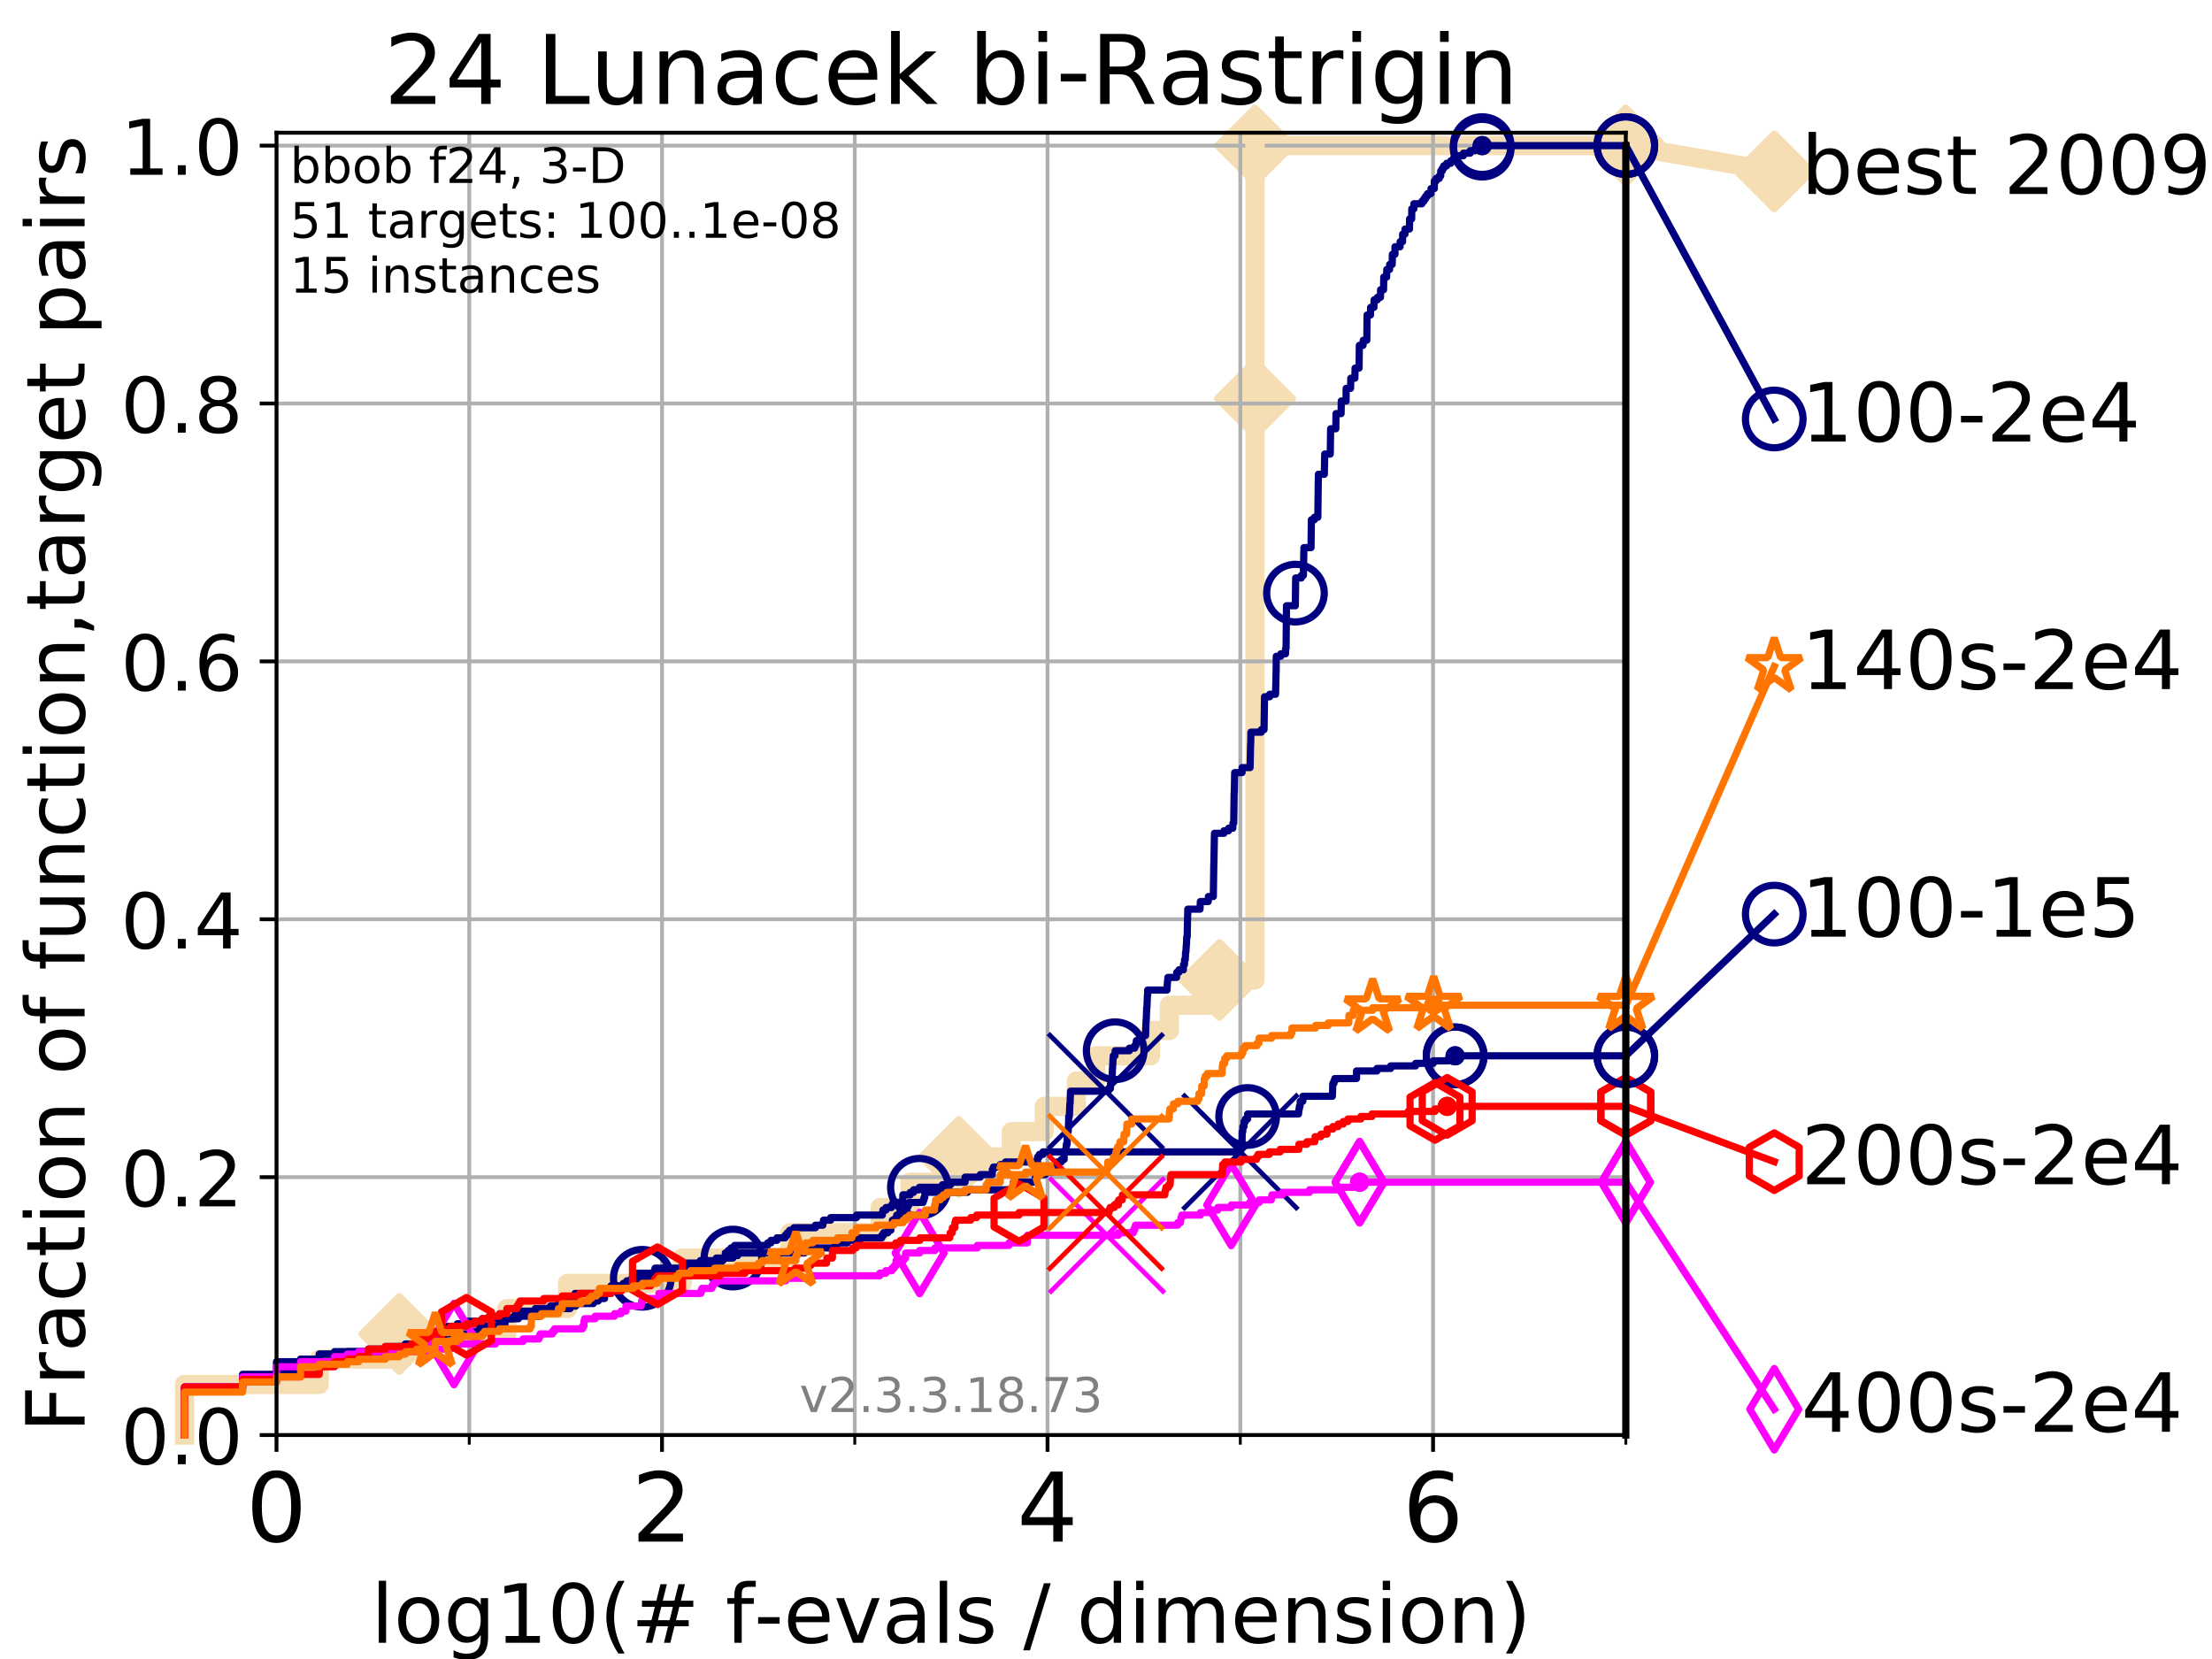 <?xml version="1.0" encoding="utf-8" standalone="no"?>
<!DOCTYPE svg PUBLIC "-//W3C//DTD SVG 1.1//EN"
  "http://www.w3.org/Graphics/SVG/1.1/DTD/svg11.dtd">
<!-- Created with matplotlib (https://matplotlib.org/) -->
<svg height="345.6pt" version="1.1" viewBox="0 0 460.8 345.6" width="460.8pt" xmlns="http://www.w3.org/2000/svg" xmlns:xlink="http://www.w3.org/1999/xlink">
 <defs>
  <style type="text/css">
*{stroke-linecap:butt;stroke-linejoin:round;}
  </style>
 </defs>
 <g id="figure_1">
  <g id="patch_1">
   <path d="M 0 345.6 
L 460.8 345.6 
L 460.8 0 
L 0 0 
z
" style="fill:#ffffff;"/>
  </g>
  <g id="axes_1">
   <g id="patch_2">
    <path d="M 57.6 298.944 
L 338.688 298.944 
L 338.688 27.648 
L 57.6 27.648 
z
" style="fill:#ffffff;"/>
   </g>
   <g id="line2d_1">
    <path d="M 38.441 298.944 
L 38.441 288.41 
L 66.508 288.41 
L 66.508 283.143 
L 83.172 283.143 
L 83.172 277.877 
L 105.585 277.877 
L 105.585 272.61 
L 118.221 272.61 
L 118.221 267.343 
L 142.125 267.343 
L 142.125 262.076 
L 164.537 262.076 
L 164.537 256.809 
L 183.364 256.809 
L 183.364 251.542 
L 189.593 251.542 
L 189.593 246.275 
L 199.732 246.275 
L 199.732 241.009 
L 210.681 241.009 
L 210.681 235.742 
L 217.523 235.742 
L 217.523 230.475 
L 224.216 230.475 
L 224.216 225.208 
L 228.238 225.208 
L 228.238 219.941 
L 239.675 219.941 
L 239.675 214.674 
L 243.61 214.674 
L 243.61 209.407 
L 254.026 209.407 
L 254.026 204.141 
L 261.436 204.141 
L 261.436 198.874 
L 261.436 198.874 
L 261.436 193.607 
L 261.436 193.607 
L 261.436 114.604 
L 261.436 114.604 
L 261.436 109.337 
L 261.437 109.337 
L 261.437 104.07 
L 261.437 104.07 
L 261.437 83.003 
L 261.437 83.003 
L 261.437 30.334 
L 338.688 30.334 
" style="fill:none;stroke:#f5deb3;stroke-linecap:square;stroke-width:4;"/>
   </g>
   <g id="line2d_2">
    <defs>
     <path d="M -0 7.778 
L 7.778 0 
L 0 -7.778 
L -7.778 -0 
z
" id="mde37b29a24" style="stroke:#f5deb3;stroke-linejoin:miter;stroke-width:1.5;"/>
    </defs>
    <g>
     <use style="fill:#f5deb3;stroke:#f5deb3;stroke-linejoin:miter;stroke-width:1.5;" x="83.172" xlink:href="#mde37b29a24" y="277.877"/>
     <use style="fill:#f5deb3;stroke:#f5deb3;stroke-linejoin:miter;stroke-width:1.5;" x="199.732" xlink:href="#mde37b29a24" y="241.009"/>
     <use style="fill:#f5deb3;stroke:#f5deb3;stroke-linejoin:miter;stroke-width:1.5;" x="254.026" xlink:href="#mde37b29a24" y="204.141"/>
     <use style="fill:#f5deb3;stroke:#f5deb3;stroke-linejoin:miter;stroke-width:1.5;" x="261.437" xlink:href="#mde37b29a24" y="83.003"/>
     <use style="fill:#f5deb3;stroke:#f5deb3;stroke-linejoin:miter;stroke-width:1.5;" x="261.437" xlink:href="#mde37b29a24" y="30.334"/>
     <use style="fill:#f5deb3;stroke:#f5deb3;stroke-linejoin:miter;stroke-width:1.5;" x="338.688" xlink:href="#mde37b29a24" y="30.334"/>
    </g>
   </g>
   <g id="line2d_3">
    <path style="fill:none;stroke:#f5deb3;stroke-linecap:square;stroke-width:4;"/>
    <g/>
   </g>
   <g id="line2d_4">
    <path d="M 338.688 30.334 
L 369.608 35.706 
" style="fill:none;stroke:#f5deb3;stroke-linecap:square;stroke-width:4;"/>
    <g>
     <use style="fill:#f5deb3;stroke:#f5deb3;stroke-linejoin:miter;stroke-width:1.5;" x="338.688" xlink:href="#mde37b29a24" y="30.334"/>
     <use style="fill:#f5deb3;stroke:#f5deb3;stroke-linejoin:miter;stroke-width:1.5;" x="369.608" xlink:href="#mde37b29a24" y="35.706"/>
    </g>
   </g>
   <g id="matplotlib.axis_1">
    <g id="xtick_1">
     <g id="line2d_5">
      <path clip-path="url(#p324dadb5e1)" d="M 57.6 298.944 
L 57.6 27.648 
" style="fill:none;stroke:#b0b0b0;stroke-linecap:square;stroke-width:0.8;"/>
     </g>
     <g id="line2d_6">
      <defs>
       <path d="M 0 0 
L 0 3.5 
" id="m84b4bd31cb" style="stroke:#000000;stroke-width:0.8;"/>
      </defs>
      <g>
       <use style="stroke:#000000;stroke-width:0.8;" x="57.6" xlink:href="#m84b4bd31cb" y="298.944"/>
      </g>
     </g>
     <g id="text_1">
      <!-- 0 -->
      <defs>
       <path d="M 31.781 66.406 
Q 24.172 66.406 20.328 58.906 
Q 16.5 51.422 16.5 36.375 
Q 16.5 21.391 20.328 13.891 
Q 24.172 6.391 31.781 6.391 
Q 39.453 6.391 43.281 13.891 
Q 47.125 21.391 47.125 36.375 
Q 47.125 51.422 43.281 58.906 
Q 39.453 66.406 31.781 66.406 
z
M 31.781 74.219 
Q 44.047 74.219 50.516 64.516 
Q 56.984 54.828 56.984 36.375 
Q 56.984 17.969 50.516 8.266 
Q 44.047 -1.422 31.781 -1.422 
Q 19.531 -1.422 13.062 8.266 
Q 6.594 17.969 6.594 36.375 
Q 6.594 54.828 13.062 64.516 
Q 19.531 74.219 31.781 74.219 
z
" id="DejaVuSans-48"/>
      </defs>
      <g transform="translate(51.237 321.141)scale(0.2 -0.2)">
       <use xlink:href="#DejaVuSans-48"/>
      </g>
     </g>
    </g>
    <g id="xtick_2">
     <g id="line2d_7">
      <path clip-path="url(#p324dadb5e1)" d="M 137.911 298.944 
L 137.911 27.648 
" style="fill:none;stroke:#b0b0b0;stroke-linecap:square;stroke-width:0.8;"/>
     </g>
     <g id="line2d_8">
      <g>
       <use style="stroke:#000000;stroke-width:0.8;" x="137.911" xlink:href="#m84b4bd31cb" y="298.944"/>
      </g>
     </g>
     <g id="text_2">
      <!-- 2 -->
      <defs>
       <path d="M 19.188 8.297 
L 53.609 8.297 
L 53.609 0 
L 7.328 0 
L 7.328 8.297 
Q 12.938 14.109 22.625 23.891 
Q 32.328 33.688 34.812 36.531 
Q 39.547 41.844 41.422 45.531 
Q 43.312 49.219 43.312 52.781 
Q 43.312 58.594 39.234 62.25 
Q 35.156 65.922 28.609 65.922 
Q 23.969 65.922 18.812 64.312 
Q 13.672 62.703 7.812 59.422 
L 7.812 69.391 
Q 13.766 71.781 18.938 73 
Q 24.125 74.219 28.422 74.219 
Q 39.75 74.219 46.484 68.547 
Q 53.219 62.891 53.219 53.422 
Q 53.219 48.922 51.531 44.891 
Q 49.859 40.875 45.406 35.406 
Q 44.188 33.984 37.641 27.219 
Q 31.109 20.453 19.188 8.297 
z
" id="DejaVuSans-50"/>
      </defs>
      <g transform="translate(131.548 321.141)scale(0.2 -0.2)">
       <use xlink:href="#DejaVuSans-50"/>
      </g>
     </g>
    </g>
    <g id="xtick_3">
     <g id="line2d_9">
      <path clip-path="url(#p324dadb5e1)" d="M 218.222 298.944 
L 218.222 27.648 
" style="fill:none;stroke:#b0b0b0;stroke-linecap:square;stroke-width:0.8;"/>
     </g>
     <g id="line2d_10">
      <g>
       <use style="stroke:#000000;stroke-width:0.8;" x="218.222" xlink:href="#m84b4bd31cb" y="298.944"/>
      </g>
     </g>
     <g id="text_3">
      <!-- 4 -->
      <defs>
       <path d="M 37.797 64.312 
L 12.891 25.391 
L 37.797 25.391 
z
M 35.203 72.906 
L 47.609 72.906 
L 47.609 25.391 
L 58.016 25.391 
L 58.016 17.188 
L 47.609 17.188 
L 47.609 0 
L 37.797 0 
L 37.797 17.188 
L 4.891 17.188 
L 4.891 26.703 
z
" id="DejaVuSans-52"/>
      </defs>
      <g transform="translate(211.859 321.141)scale(0.2 -0.2)">
       <use xlink:href="#DejaVuSans-52"/>
      </g>
     </g>
    </g>
    <g id="xtick_4">
     <g id="line2d_11">
      <path clip-path="url(#p324dadb5e1)" d="M 298.533 298.944 
L 298.533 27.648 
" style="fill:none;stroke:#b0b0b0;stroke-linecap:square;stroke-width:0.8;"/>
     </g>
     <g id="line2d_12">
      <g>
       <use style="stroke:#000000;stroke-width:0.8;" x="298.533" xlink:href="#m84b4bd31cb" y="298.944"/>
      </g>
     </g>
     <g id="text_4">
      <!-- 6 -->
      <defs>
       <path d="M 33.016 40.375 
Q 26.375 40.375 22.484 35.828 
Q 18.609 31.297 18.609 23.391 
Q 18.609 15.531 22.484 10.953 
Q 26.375 6.391 33.016 6.391 
Q 39.656 6.391 43.531 10.953 
Q 47.406 15.531 47.406 23.391 
Q 47.406 31.297 43.531 35.828 
Q 39.656 40.375 33.016 40.375 
z
M 52.594 71.297 
L 52.594 62.312 
Q 48.875 64.062 45.094 64.984 
Q 41.312 65.922 37.594 65.922 
Q 27.828 65.922 22.672 59.328 
Q 17.531 52.734 16.797 39.406 
Q 19.672 43.656 24.016 45.922 
Q 28.375 48.188 33.594 48.188 
Q 44.578 48.188 50.953 41.516 
Q 57.328 34.859 57.328 23.391 
Q 57.328 12.156 50.688 5.359 
Q 44.047 -1.422 33.016 -1.422 
Q 20.359 -1.422 13.672 8.266 
Q 6.984 17.969 6.984 36.375 
Q 6.984 53.656 15.188 63.938 
Q 23.391 74.219 37.203 74.219 
Q 40.922 74.219 44.703 73.484 
Q 48.484 72.75 52.594 71.297 
z
" id="DejaVuSans-54"/>
      </defs>
      <g transform="translate(292.17 321.141)scale(0.2 -0.2)">
       <use xlink:href="#DejaVuSans-54"/>
      </g>
     </g>
    </g>
    <g id="xtick_5">
     <g id="line2d_13">
      <path clip-path="url(#p324dadb5e1)" d="M 97.755 298.944 
L 97.755 27.648 
" style="fill:none;stroke:#b0b0b0;stroke-linecap:square;stroke-width:0.8;"/>
     </g>
     <g id="line2d_14">
      <defs>
       <path d="M 0 0 
L 0 2 
" id="m14f7adfd2b" style="stroke:#000000;stroke-width:0.6;"/>
      </defs>
      <g>
       <use style="stroke:#000000;stroke-width:0.6;" x="97.755" xlink:href="#m14f7adfd2b" y="298.944"/>
      </g>
     </g>
    </g>
    <g id="xtick_6">
     <g id="line2d_15">
      <path clip-path="url(#p324dadb5e1)" d="M 178.066 298.944 
L 178.066 27.648 
" style="fill:none;stroke:#b0b0b0;stroke-linecap:square;stroke-width:0.8;"/>
     </g>
     <g id="line2d_16">
      <g>
       <use style="stroke:#000000;stroke-width:0.6;" x="178.066" xlink:href="#m14f7adfd2b" y="298.944"/>
      </g>
     </g>
    </g>
    <g id="xtick_7">
     <g id="line2d_17">
      <path clip-path="url(#p324dadb5e1)" d="M 258.377 298.944 
L 258.377 27.648 
" style="fill:none;stroke:#b0b0b0;stroke-linecap:square;stroke-width:0.8;"/>
     </g>
     <g id="line2d_18">
      <g>
       <use style="stroke:#000000;stroke-width:0.6;" x="258.377" xlink:href="#m14f7adfd2b" y="298.944"/>
      </g>
     </g>
    </g>
    <g id="xtick_8">
     <g id="line2d_19">
      <path clip-path="url(#p324dadb5e1)" d="M 338.688 298.944 
L 338.688 27.648 
" style="fill:none;stroke:#b0b0b0;stroke-linecap:square;stroke-width:0.8;"/>
     </g>
     <g id="line2d_20">
      <g>
       <use style="stroke:#000000;stroke-width:0.6;" x="338.688" xlink:href="#m14f7adfd2b" y="298.944"/>
      </g>
     </g>
    </g>
    <g id="text_5">
     <!-- log10(# f-evals / dimension) -->
     <defs>
      <path d="M 9.422 75.984 
L 18.406 75.984 
L 18.406 0 
L 9.422 0 
z
" id="DejaVuSans-108"/>
      <path d="M 30.609 48.391 
Q 23.391 48.391 19.188 42.75 
Q 14.984 37.109 14.984 27.297 
Q 14.984 17.484 19.156 11.844 
Q 23.344 6.203 30.609 6.203 
Q 37.797 6.203 41.984 11.859 
Q 46.188 17.531 46.188 27.297 
Q 46.188 37.016 41.984 42.703 
Q 37.797 48.391 30.609 48.391 
z
M 30.609 56 
Q 42.328 56 49.016 48.375 
Q 55.719 40.766 55.719 27.297 
Q 55.719 13.875 49.016 6.219 
Q 42.328 -1.422 30.609 -1.422 
Q 18.844 -1.422 12.172 6.219 
Q 5.516 13.875 5.516 27.297 
Q 5.516 40.766 12.172 48.375 
Q 18.844 56 30.609 56 
z
" id="DejaVuSans-111"/>
      <path d="M 45.406 27.984 
Q 45.406 37.75 41.375 43.109 
Q 37.359 48.484 30.078 48.484 
Q 22.859 48.484 18.828 43.109 
Q 14.797 37.75 14.797 27.984 
Q 14.797 18.266 18.828 12.891 
Q 22.859 7.516 30.078 7.516 
Q 37.359 7.516 41.375 12.891 
Q 45.406 18.266 45.406 27.984 
z
M 54.391 6.781 
Q 54.391 -7.172 48.188 -13.984 
Q 42 -20.797 29.203 -20.797 
Q 24.469 -20.797 20.266 -20.094 
Q 16.062 -19.391 12.109 -17.922 
L 12.109 -9.188 
Q 16.062 -11.328 19.922 -12.344 
Q 23.781 -13.375 27.781 -13.375 
Q 36.625 -13.375 41.016 -8.766 
Q 45.406 -4.156 45.406 5.172 
L 45.406 9.625 
Q 42.625 4.781 38.281 2.391 
Q 33.938 0 27.875 0 
Q 17.828 0 11.672 7.656 
Q 5.516 15.328 5.516 27.984 
Q 5.516 40.672 11.672 48.328 
Q 17.828 56 27.875 56 
Q 33.938 56 38.281 53.609 
Q 42.625 51.219 45.406 46.391 
L 45.406 54.688 
L 54.391 54.688 
z
" id="DejaVuSans-103"/>
      <path d="M 12.406 8.297 
L 28.516 8.297 
L 28.516 63.922 
L 10.984 60.406 
L 10.984 69.391 
L 28.422 72.906 
L 38.281 72.906 
L 38.281 8.297 
L 54.391 8.297 
L 54.391 0 
L 12.406 0 
z
" id="DejaVuSans-49"/>
      <path d="M 31 75.875 
Q 24.469 64.656 21.281 53.656 
Q 18.109 42.672 18.109 31.391 
Q 18.109 20.125 21.312 9.062 
Q 24.516 -2 31 -13.188 
L 23.188 -13.188 
Q 15.875 -1.703 12.234 9.375 
Q 8.594 20.453 8.594 31.391 
Q 8.594 42.281 12.203 53.312 
Q 15.828 64.359 23.188 75.875 
z
" id="DejaVuSans-40"/>
      <path d="M 51.125 44 
L 36.922 44 
L 32.812 27.688 
L 47.125 27.688 
z
M 43.797 71.781 
L 38.719 51.516 
L 52.984 51.516 
L 58.109 71.781 
L 65.922 71.781 
L 60.891 51.516 
L 76.125 51.516 
L 76.125 44 
L 58.984 44 
L 54.984 27.688 
L 70.516 27.688 
L 70.516 20.219 
L 53.078 20.219 
L 48 0 
L 40.188 0 
L 45.219 20.219 
L 30.906 20.219 
L 25.875 0 
L 18.016 0 
L 23.094 20.219 
L 7.719 20.219 
L 7.719 27.688 
L 24.906 27.688 
L 29 44 
L 13.281 44 
L 13.281 51.516 
L 30.906 51.516 
L 35.891 71.781 
z
" id="DejaVuSans-35"/>
      <path id="DejaVuSans-32"/>
      <path d="M 37.109 75.984 
L 37.109 68.5 
L 28.516 68.5 
Q 23.688 68.5 21.797 66.547 
Q 19.922 64.594 19.922 59.516 
L 19.922 54.688 
L 34.719 54.688 
L 34.719 47.703 
L 19.922 47.703 
L 19.922 0 
L 10.891 0 
L 10.891 47.703 
L 2.297 47.703 
L 2.297 54.688 
L 10.891 54.688 
L 10.891 58.5 
Q 10.891 67.625 15.141 71.797 
Q 19.391 75.984 28.609 75.984 
z
" id="DejaVuSans-102"/>
      <path d="M 4.891 31.391 
L 31.203 31.391 
L 31.203 23.391 
L 4.891 23.391 
z
" id="DejaVuSans-45"/>
      <path d="M 56.203 29.594 
L 56.203 25.203 
L 14.891 25.203 
Q 15.484 15.922 20.484 11.062 
Q 25.484 6.203 34.422 6.203 
Q 39.594 6.203 44.453 7.469 
Q 49.312 8.734 54.109 11.281 
L 54.109 2.781 
Q 49.266 0.734 44.188 -0.344 
Q 39.109 -1.422 33.891 -1.422 
Q 20.797 -1.422 13.156 6.188 
Q 5.516 13.812 5.516 26.812 
Q 5.516 40.234 12.766 48.109 
Q 20.016 56 32.328 56 
Q 43.359 56 49.781 48.891 
Q 56.203 41.797 56.203 29.594 
z
M 47.219 32.234 
Q 47.125 39.594 43.094 43.984 
Q 39.062 48.391 32.422 48.391 
Q 24.906 48.391 20.391 44.141 
Q 15.875 39.891 15.188 32.172 
z
" id="DejaVuSans-101"/>
      <path d="M 2.984 54.688 
L 12.5 54.688 
L 29.594 8.797 
L 46.688 54.688 
L 56.203 54.688 
L 35.688 0 
L 23.484 0 
z
" id="DejaVuSans-118"/>
      <path d="M 34.281 27.484 
Q 23.391 27.484 19.188 25 
Q 14.984 22.516 14.984 16.5 
Q 14.984 11.719 18.141 8.906 
Q 21.297 6.109 26.703 6.109 
Q 34.188 6.109 38.703 11.406 
Q 43.219 16.703 43.219 25.484 
L 43.219 27.484 
z
M 52.203 31.203 
L 52.203 0 
L 43.219 0 
L 43.219 8.297 
Q 40.141 3.328 35.547 0.953 
Q 30.953 -1.422 24.312 -1.422 
Q 15.922 -1.422 10.953 3.297 
Q 6 8.016 6 15.922 
Q 6 25.141 12.172 29.828 
Q 18.359 34.516 30.609 34.516 
L 43.219 34.516 
L 43.219 35.406 
Q 43.219 41.609 39.141 45 
Q 35.062 48.391 27.688 48.391 
Q 23 48.391 18.547 47.266 
Q 14.109 46.141 10.016 43.891 
L 10.016 52.203 
Q 14.938 54.109 19.578 55.047 
Q 24.219 56 28.609 56 
Q 40.484 56 46.344 49.844 
Q 52.203 43.703 52.203 31.203 
z
" id="DejaVuSans-97"/>
      <path d="M 44.281 53.078 
L 44.281 44.578 
Q 40.484 46.531 36.375 47.5 
Q 32.281 48.484 27.875 48.484 
Q 21.188 48.484 17.844 46.438 
Q 14.5 44.391 14.5 40.281 
Q 14.5 37.156 16.891 35.375 
Q 19.281 33.594 26.516 31.984 
L 29.594 31.297 
Q 39.156 29.25 43.188 25.516 
Q 47.219 21.781 47.219 15.094 
Q 47.219 7.469 41.188 3.016 
Q 35.156 -1.422 24.609 -1.422 
Q 20.219 -1.422 15.453 -0.562 
Q 10.688 0.297 5.422 2 
L 5.422 11.281 
Q 10.406 8.688 15.234 7.391 
Q 20.062 6.109 24.812 6.109 
Q 31.156 6.109 34.562 8.281 
Q 37.984 10.453 37.984 14.406 
Q 37.984 18.062 35.516 20.016 
Q 33.062 21.969 24.703 23.781 
L 21.578 24.516 
Q 13.234 26.266 9.516 29.906 
Q 5.812 33.547 5.812 39.891 
Q 5.812 47.609 11.281 51.797 
Q 16.75 56 26.812 56 
Q 31.781 56 36.172 55.266 
Q 40.578 54.547 44.281 53.078 
z
" id="DejaVuSans-115"/>
      <path d="M 25.391 72.906 
L 33.688 72.906 
L 8.297 -9.281 
L 0 -9.281 
z
" id="DejaVuSans-47"/>
      <path d="M 45.406 46.391 
L 45.406 75.984 
L 54.391 75.984 
L 54.391 0 
L 45.406 0 
L 45.406 8.203 
Q 42.578 3.328 38.25 0.953 
Q 33.938 -1.422 27.875 -1.422 
Q 17.969 -1.422 11.734 6.484 
Q 5.516 14.406 5.516 27.297 
Q 5.516 40.188 11.734 48.094 
Q 17.969 56 27.875 56 
Q 33.938 56 38.25 53.625 
Q 42.578 51.266 45.406 46.391 
z
M 14.797 27.297 
Q 14.797 17.391 18.875 11.75 
Q 22.953 6.109 30.078 6.109 
Q 37.203 6.109 41.297 11.75 
Q 45.406 17.391 45.406 27.297 
Q 45.406 37.203 41.297 42.844 
Q 37.203 48.484 30.078 48.484 
Q 22.953 48.484 18.875 42.844 
Q 14.797 37.203 14.797 27.297 
z
" id="DejaVuSans-100"/>
      <path d="M 9.422 54.688 
L 18.406 54.688 
L 18.406 0 
L 9.422 0 
z
M 9.422 75.984 
L 18.406 75.984 
L 18.406 64.594 
L 9.422 64.594 
z
" id="DejaVuSans-105"/>
      <path d="M 52 44.188 
Q 55.375 50.25 60.062 53.125 
Q 64.75 56 71.094 56 
Q 79.641 56 84.281 50.016 
Q 88.922 44.047 88.922 33.016 
L 88.922 0 
L 79.891 0 
L 79.891 32.719 
Q 79.891 40.578 77.094 44.375 
Q 74.312 48.188 68.609 48.188 
Q 61.625 48.188 57.562 43.547 
Q 53.516 38.922 53.516 30.906 
L 53.516 0 
L 44.484 0 
L 44.484 32.719 
Q 44.484 40.625 41.703 44.406 
Q 38.922 48.188 33.109 48.188 
Q 26.219 48.188 22.156 43.531 
Q 18.109 38.875 18.109 30.906 
L 18.109 0 
L 9.078 0 
L 9.078 54.688 
L 18.109 54.688 
L 18.109 46.188 
Q 21.188 51.219 25.484 53.609 
Q 29.781 56 35.688 56 
Q 41.656 56 45.828 52.969 
Q 50 49.953 52 44.188 
z
" id="DejaVuSans-109"/>
      <path d="M 54.891 33.016 
L 54.891 0 
L 45.906 0 
L 45.906 32.719 
Q 45.906 40.484 42.875 44.328 
Q 39.844 48.188 33.797 48.188 
Q 26.516 48.188 22.312 43.547 
Q 18.109 38.922 18.109 30.906 
L 18.109 0 
L 9.078 0 
L 9.078 54.688 
L 18.109 54.688 
L 18.109 46.188 
Q 21.344 51.125 25.703 53.562 
Q 30.078 56 35.797 56 
Q 45.219 56 50.047 50.172 
Q 54.891 44.344 54.891 33.016 
z
" id="DejaVuSans-110"/>
      <path d="M 8.016 75.875 
L 15.828 75.875 
Q 23.141 64.359 26.781 53.312 
Q 30.422 42.281 30.422 31.391 
Q 30.422 20.453 26.781 9.375 
Q 23.141 -1.703 15.828 -13.188 
L 8.016 -13.188 
Q 14.5 -2 17.703 9.062 
Q 20.906 20.125 20.906 31.391 
Q 20.906 42.672 17.703 53.656 
Q 14.5 64.656 8.016 75.875 
z
" id="DejaVuSans-41"/>
     </defs>
     <g transform="translate(77.303 342.218)scale(0.17 -0.17)">
      <use xlink:href="#DejaVuSans-108"/>
      <use x="27.783" xlink:href="#DejaVuSans-111"/>
      <use x="88.965" xlink:href="#DejaVuSans-103"/>
      <use x="152.441" xlink:href="#DejaVuSans-49"/>
      <use x="216.064" xlink:href="#DejaVuSans-48"/>
      <use x="279.688" xlink:href="#DejaVuSans-40"/>
      <use x="318.701" xlink:href="#DejaVuSans-35"/>
      <use x="402.49" xlink:href="#DejaVuSans-32"/>
      <use x="434.277" xlink:href="#DejaVuSans-102"/>
      <use x="469.404" xlink:href="#DejaVuSans-45"/>
      <use x="505.488" xlink:href="#DejaVuSans-101"/>
      <use x="567.012" xlink:href="#DejaVuSans-118"/>
      <use x="626.191" xlink:href="#DejaVuSans-97"/>
      <use x="687.471" xlink:href="#DejaVuSans-108"/>
      <use x="715.254" xlink:href="#DejaVuSans-115"/>
      <use x="767.354" xlink:href="#DejaVuSans-32"/>
      <use x="799.141" xlink:href="#DejaVuSans-47"/>
      <use x="832.832" xlink:href="#DejaVuSans-32"/>
      <use x="864.619" xlink:href="#DejaVuSans-100"/>
      <use x="928.096" xlink:href="#DejaVuSans-105"/>
      <use x="955.879" xlink:href="#DejaVuSans-109"/>
      <use x="1053.291" xlink:href="#DejaVuSans-101"/>
      <use x="1114.814" xlink:href="#DejaVuSans-110"/>
      <use x="1178.193" xlink:href="#DejaVuSans-115"/>
      <use x="1230.293" xlink:href="#DejaVuSans-105"/>
      <use x="1258.076" xlink:href="#DejaVuSans-111"/>
      <use x="1319.258" xlink:href="#DejaVuSans-110"/>
      <use x="1382.637" xlink:href="#DejaVuSans-41"/>
     </g>
    </g>
   </g>
   <g id="matplotlib.axis_2">
    <g id="ytick_1">
     <g id="line2d_21">
      <path clip-path="url(#p324dadb5e1)" d="M 57.6 298.944 
L 338.688 298.944 
" style="fill:none;stroke:#b0b0b0;stroke-linecap:square;stroke-width:0.8;"/>
     </g>
     <g id="line2d_22">
      <defs>
       <path d="M 0 0 
L -3.5 0 
" id="m4e80673951" style="stroke:#000000;stroke-width:0.8;"/>
      </defs>
      <g>
       <use style="stroke:#000000;stroke-width:0.8;" x="57.6" xlink:href="#m4e80673951" y="298.944"/>
      </g>
     </g>
     <g id="text_6">
      <!-- 0.0 -->
      <defs>
       <path d="M 10.688 12.406 
L 21 12.406 
L 21 0 
L 10.688 0 
z
" id="DejaVuSans-46"/>
      </defs>
      <g transform="translate(25.155 305.023)scale(0.16 -0.16)">
       <use xlink:href="#DejaVuSans-48"/>
       <use x="63.623" xlink:href="#DejaVuSans-46"/>
       <use x="95.41" xlink:href="#DejaVuSans-48"/>
      </g>
     </g>
    </g>
    <g id="ytick_2">
     <g id="line2d_23">
      <path clip-path="url(#p324dadb5e1)" d="M 57.6 245.222 
L 338.688 245.222 
" style="fill:none;stroke:#b0b0b0;stroke-linecap:square;stroke-width:0.8;"/>
     </g>
     <g id="line2d_24">
      <g>
       <use style="stroke:#000000;stroke-width:0.8;" x="57.6" xlink:href="#m4e80673951" y="245.222"/>
      </g>
     </g>
     <g id="text_7">
      <!-- 0.2 -->
      <g transform="translate(25.155 251.301)scale(0.16 -0.16)">
       <use xlink:href="#DejaVuSans-48"/>
       <use x="63.623" xlink:href="#DejaVuSans-46"/>
       <use x="95.41" xlink:href="#DejaVuSans-50"/>
      </g>
     </g>
    </g>
    <g id="ytick_3">
     <g id="line2d_25">
      <path clip-path="url(#p324dadb5e1)" d="M 57.6 191.5 
L 338.688 191.5 
" style="fill:none;stroke:#b0b0b0;stroke-linecap:square;stroke-width:0.8;"/>
     </g>
     <g id="line2d_26">
      <g>
       <use style="stroke:#000000;stroke-width:0.8;" x="57.6" xlink:href="#m4e80673951" y="191.5"/>
      </g>
     </g>
     <g id="text_8">
      <!-- 0.4 -->
      <g transform="translate(25.155 197.579)scale(0.16 -0.16)">
       <use xlink:href="#DejaVuSans-48"/>
       <use x="63.623" xlink:href="#DejaVuSans-46"/>
       <use x="95.41" xlink:href="#DejaVuSans-52"/>
      </g>
     </g>
    </g>
    <g id="ytick_4">
     <g id="line2d_27">
      <path clip-path="url(#p324dadb5e1)" d="M 57.6 137.778 
L 338.688 137.778 
" style="fill:none;stroke:#b0b0b0;stroke-linecap:square;stroke-width:0.8;"/>
     </g>
     <g id="line2d_28">
      <g>
       <use style="stroke:#000000;stroke-width:0.8;" x="57.6" xlink:href="#m4e80673951" y="137.778"/>
      </g>
     </g>
     <g id="text_9">
      <!-- 0.6 -->
      <g transform="translate(25.155 143.857)scale(0.16 -0.16)">
       <use xlink:href="#DejaVuSans-48"/>
       <use x="63.623" xlink:href="#DejaVuSans-46"/>
       <use x="95.41" xlink:href="#DejaVuSans-54"/>
      </g>
     </g>
    </g>
    <g id="ytick_5">
     <g id="line2d_29">
      <path clip-path="url(#p324dadb5e1)" d="M 57.6 84.056 
L 338.688 84.056 
" style="fill:none;stroke:#b0b0b0;stroke-linecap:square;stroke-width:0.8;"/>
     </g>
     <g id="line2d_30">
      <g>
       <use style="stroke:#000000;stroke-width:0.8;" x="57.6" xlink:href="#m4e80673951" y="84.056"/>
      </g>
     </g>
     <g id="text_10">
      <!-- 0.8 -->
      <defs>
       <path d="M 31.781 34.625 
Q 24.75 34.625 20.719 30.859 
Q 16.703 27.094 16.703 20.516 
Q 16.703 13.922 20.719 10.156 
Q 24.75 6.391 31.781 6.391 
Q 38.812 6.391 42.859 10.172 
Q 46.922 13.969 46.922 20.516 
Q 46.922 27.094 42.891 30.859 
Q 38.875 34.625 31.781 34.625 
z
M 21.922 38.812 
Q 15.578 40.375 12.031 44.719 
Q 8.5 49.078 8.5 55.328 
Q 8.5 64.062 14.719 69.141 
Q 20.953 74.219 31.781 74.219 
Q 42.672 74.219 48.875 69.141 
Q 55.078 64.062 55.078 55.328 
Q 55.078 49.078 51.531 44.719 
Q 48 40.375 41.703 38.812 
Q 48.828 37.156 52.797 32.312 
Q 56.781 27.484 56.781 20.516 
Q 56.781 9.906 50.312 4.234 
Q 43.844 -1.422 31.781 -1.422 
Q 19.734 -1.422 13.25 4.234 
Q 6.781 9.906 6.781 20.516 
Q 6.781 27.484 10.781 32.312 
Q 14.797 37.156 21.922 38.812 
z
M 18.312 54.391 
Q 18.312 48.734 21.844 45.562 
Q 25.391 42.391 31.781 42.391 
Q 38.141 42.391 41.719 45.562 
Q 45.312 48.734 45.312 54.391 
Q 45.312 60.062 41.719 63.234 
Q 38.141 66.406 31.781 66.406 
Q 25.391 66.406 21.844 63.234 
Q 18.312 60.062 18.312 54.391 
z
" id="DejaVuSans-56"/>
      </defs>
      <g transform="translate(25.155 90.135)scale(0.16 -0.16)">
       <use xlink:href="#DejaVuSans-48"/>
       <use x="63.623" xlink:href="#DejaVuSans-46"/>
       <use x="95.41" xlink:href="#DejaVuSans-56"/>
      </g>
     </g>
    </g>
    <g id="ytick_6">
     <g id="line2d_31">
      <path clip-path="url(#p324dadb5e1)" d="M 57.6 30.334 
L 338.688 30.334 
" style="fill:none;stroke:#b0b0b0;stroke-linecap:square;stroke-width:0.8;"/>
     </g>
     <g id="line2d_32">
      <g>
       <use style="stroke:#000000;stroke-width:0.8;" x="57.6" xlink:href="#m4e80673951" y="30.334"/>
      </g>
     </g>
     <g id="text_11">
      <!-- 1.0 -->
      <g transform="translate(25.155 36.413)scale(0.16 -0.16)">
       <use xlink:href="#DejaVuSans-49"/>
       <use x="63.623" xlink:href="#DejaVuSans-46"/>
       <use x="95.41" xlink:href="#DejaVuSans-48"/>
      </g>
     </g>
    </g>
    <g id="text_12">
     <!-- Fraction of function,target pairs -->
     <defs>
      <path d="M 9.812 72.906 
L 51.703 72.906 
L 51.703 64.594 
L 19.672 64.594 
L 19.672 43.109 
L 48.578 43.109 
L 48.578 34.812 
L 19.672 34.812 
L 19.672 0 
L 9.812 0 
z
" id="DejaVuSans-70"/>
      <path d="M 41.109 46.297 
Q 39.594 47.172 37.812 47.578 
Q 36.031 48 33.891 48 
Q 26.266 48 22.188 43.047 
Q 18.109 38.094 18.109 28.812 
L 18.109 0 
L 9.078 0 
L 9.078 54.688 
L 18.109 54.688 
L 18.109 46.188 
Q 20.953 51.172 25.484 53.578 
Q 30.031 56 36.531 56 
Q 37.453 56 38.578 55.875 
Q 39.703 55.766 41.062 55.516 
z
" id="DejaVuSans-114"/>
      <path d="M 48.781 52.594 
L 48.781 44.188 
Q 44.969 46.297 41.141 47.344 
Q 37.312 48.391 33.406 48.391 
Q 24.656 48.391 19.812 42.844 
Q 14.984 37.312 14.984 27.297 
Q 14.984 17.281 19.812 11.734 
Q 24.656 6.203 33.406 6.203 
Q 37.312 6.203 41.141 7.25 
Q 44.969 8.297 48.781 10.406 
L 48.781 2.094 
Q 45.016 0.344 40.984 -0.531 
Q 36.969 -1.422 32.422 -1.422 
Q 20.062 -1.422 12.781 6.344 
Q 5.516 14.109 5.516 27.297 
Q 5.516 40.672 12.859 48.328 
Q 20.219 56 33.016 56 
Q 37.156 56 41.109 55.141 
Q 45.062 54.297 48.781 52.594 
z
" id="DejaVuSans-99"/>
      <path d="M 18.312 70.219 
L 18.312 54.688 
L 36.812 54.688 
L 36.812 47.703 
L 18.312 47.703 
L 18.312 18.016 
Q 18.312 11.328 20.141 9.422 
Q 21.969 7.516 27.594 7.516 
L 36.812 7.516 
L 36.812 0 
L 27.594 0 
Q 17.188 0 13.234 3.875 
Q 9.281 7.766 9.281 18.016 
L 9.281 47.703 
L 2.688 47.703 
L 2.688 54.688 
L 9.281 54.688 
L 9.281 70.219 
z
" id="DejaVuSans-116"/>
      <path d="M 8.5 21.578 
L 8.5 54.688 
L 17.484 54.688 
L 17.484 21.922 
Q 17.484 14.156 20.5 10.266 
Q 23.531 6.391 29.594 6.391 
Q 36.859 6.391 41.078 11.031 
Q 45.312 15.672 45.312 23.688 
L 45.312 54.688 
L 54.297 54.688 
L 54.297 0 
L 45.312 0 
L 45.312 8.406 
Q 42.047 3.422 37.719 1 
Q 33.406 -1.422 27.688 -1.422 
Q 18.266 -1.422 13.375 4.438 
Q 8.5 10.297 8.5 21.578 
z
M 31.109 56 
z
" id="DejaVuSans-117"/>
      <path d="M 11.719 12.406 
L 22.016 12.406 
L 22.016 4 
L 14.016 -11.625 
L 7.719 -11.625 
L 11.719 4 
z
" id="DejaVuSans-44"/>
      <path d="M 18.109 8.203 
L 18.109 -20.797 
L 9.078 -20.797 
L 9.078 54.688 
L 18.109 54.688 
L 18.109 46.391 
Q 20.953 51.266 25.266 53.625 
Q 29.594 56 35.594 56 
Q 45.562 56 51.781 48.094 
Q 58.016 40.188 58.016 27.297 
Q 58.016 14.406 51.781 6.484 
Q 45.562 -1.422 35.594 -1.422 
Q 29.594 -1.422 25.266 0.953 
Q 20.953 3.328 18.109 8.203 
z
M 48.688 27.297 
Q 48.688 37.203 44.609 42.844 
Q 40.531 48.484 33.406 48.484 
Q 26.266 48.484 22.188 42.844 
Q 18.109 37.203 18.109 27.297 
Q 18.109 17.391 22.188 11.75 
Q 26.266 6.109 33.406 6.109 
Q 40.531 6.109 44.609 11.75 
Q 48.688 17.391 48.688 27.297 
z
" id="DejaVuSans-112"/>
     </defs>
     <g transform="translate(17.62 298.435)rotate(-90)scale(0.17 -0.17)">
      <use xlink:href="#DejaVuSans-70"/>
      <use x="57.41" xlink:href="#DejaVuSans-114"/>
      <use x="98.523" xlink:href="#DejaVuSans-97"/>
      <use x="159.803" xlink:href="#DejaVuSans-99"/>
      <use x="214.783" xlink:href="#DejaVuSans-116"/>
      <use x="253.992" xlink:href="#DejaVuSans-105"/>
      <use x="281.775" xlink:href="#DejaVuSans-111"/>
      <use x="342.957" xlink:href="#DejaVuSans-110"/>
      <use x="406.336" xlink:href="#DejaVuSans-32"/>
      <use x="438.123" xlink:href="#DejaVuSans-111"/>
      <use x="499.305" xlink:href="#DejaVuSans-102"/>
      <use x="534.51" xlink:href="#DejaVuSans-32"/>
      <use x="566.297" xlink:href="#DejaVuSans-102"/>
      <use x="601.502" xlink:href="#DejaVuSans-117"/>
      <use x="664.881" xlink:href="#DejaVuSans-110"/>
      <use x="728.26" xlink:href="#DejaVuSans-99"/>
      <use x="783.24" xlink:href="#DejaVuSans-116"/>
      <use x="822.449" xlink:href="#DejaVuSans-105"/>
      <use x="850.232" xlink:href="#DejaVuSans-111"/>
      <use x="911.414" xlink:href="#DejaVuSans-110"/>
      <use x="974.793" xlink:href="#DejaVuSans-44"/>
      <use x="1006.58" xlink:href="#DejaVuSans-116"/>
      <use x="1045.789" xlink:href="#DejaVuSans-97"/>
      <use x="1107.068" xlink:href="#DejaVuSans-114"/>
      <use x="1148.166" xlink:href="#DejaVuSans-103"/>
      <use x="1211.643" xlink:href="#DejaVuSans-101"/>
      <use x="1273.166" xlink:href="#DejaVuSans-116"/>
      <use x="1312.375" xlink:href="#DejaVuSans-32"/>
      <use x="1344.162" xlink:href="#DejaVuSans-112"/>
      <use x="1407.639" xlink:href="#DejaVuSans-97"/>
      <use x="1468.918" xlink:href="#DejaVuSans-105"/>
      <use x="1496.701" xlink:href="#DejaVuSans-114"/>
      <use x="1537.814" xlink:href="#DejaVuSans-115"/>
     </g>
    </g>
   </g>
   <g id="line2d_33">
    <defs>
     <path d="M 0 1.5 
C 0.398 1.5 0.779 1.342 1.061 1.061 
C 1.342 0.779 1.5 0.398 1.5 0 
C 1.5 -0.398 1.342 -0.779 1.061 -1.061 
C 0.779 -1.342 0.398 -1.5 0 -1.5 
C -0.398 -1.5 -0.779 -1.342 -1.061 -1.061 
C -1.342 -0.779 -1.5 -0.398 -1.5 0 
C -1.5 0.398 -1.342 0.779 -1.061 1.061 
C -0.779 1.342 -0.398 1.5 0 1.5 
z
" id="mf6a6014ed4" style="stroke:#f5deb3;"/>
    </defs>
    <g>
     <use style="fill:#f5deb3;stroke:#f5deb3;" x="261.437" xlink:href="#mf6a6014ed4" y="30.334"/>
     <use style="fill:#f5deb3;stroke:#f5deb3;" x="261.437" xlink:href="#mf6a6014ed4" y="30.334"/>
    </g>
   </g>
   <g id="line2d_34">
    <defs>
     <path d="M 0 1.5 
C 0.398 1.5 0.779 1.342 1.061 1.061 
C 1.342 0.779 1.5 0.398 1.5 0 
C 1.5 -0.398 1.342 -0.779 1.061 -1.061 
C 0.779 -1.342 0.398 -1.5 0 -1.5 
C -0.398 -1.5 -0.779 -1.342 -1.061 -1.061 
C -1.342 -0.779 -1.5 -0.398 -1.5 0 
C -1.5 0.398 -1.342 0.779 -1.061 1.061 
C -0.779 1.342 -0.398 1.5 0 1.5 
z
" id="me10c48966f" style="stroke:#000080;"/>
    </defs>
    <g>
     <use style="fill:#000080;stroke:#000080;" x="308.764" xlink:href="#me10c48966f" y="30.334"/>
     <use style="fill:#000080;stroke:#000080;" x="308.764" xlink:href="#me10c48966f" y="30.334"/>
    </g>
   </g>
   <g id="line2d_35">
    <path d="M 38.441 298.944 
L 38.441 288.937 
L 50.529 288.937 
L 50.529 287.884 
L 57.6 287.884 
L 57.6 283.67 
L 62.617 283.67 
L 62.617 283.143 
L 66.508 283.143 
L 66.508 282.09 
L 72.376 282.09 
L 72.376 281.563 
L 83.172 281.563 
L 83.172 280.51 
L 84.464 280.51 
L 84.464 279.983 
L 87.85 279.983 
L 87.85 278.403 
L 91.535 278.403 
L 91.535 277.877 
L 92.347 277.877 
L 92.347 276.823 
L 93.122 276.823 
L 93.122 276.296 
L 95.26 276.296 
L 95.26 275.77 
L 96.552 275.77 
L 96.552 275.243 
L 100.444 275.243 
L 100.444 274.716 
L 108.006 274.716 
L 108.006 274.19 
L 112.532 274.19 
L 112.532 273.663 
L 113.264 273.663 
L 113.264 272.61 
L 114.641 272.61 
L 114.641 272.083 
L 116.323 272.083 
L 116.323 271.556 
L 117.673 271.556 
L 117.673 271.03 
L 119.436 271.03 
L 119.436 269.976 
L 119.768 269.976 
L 119.768 269.45 
L 126.282 269.45 
L 126.282 268.923 
L 126.948 268.923 
L 126.948 268.396 
L 128.411 268.396 
L 128.411 267.87 
L 130.219 267.87 
L 130.219 267.343 
L 130.576 267.343 
L 130.576 266.816 
L 131.607 266.816 
L 131.607 266.289 
L 132.738 266.289 
L 132.738 265.236 
L 136.266 265.236 
L 136.266 264.709 
L 136.457 264.709 
L 136.457 264.183 
L 142.486 264.183 
L 142.486 263.656 
L 142.884 263.656 
L 142.884 263.129 
L 145.888 263.129 
L 145.888 262.603 
L 149.226 262.603 
L 149.226 262.076 
L 152.687 262.076 
L 152.687 261.549 
L 153.68 261.549 
L 153.68 261.023 
L 167.609 261.023 
L 167.609 260.496 
L 169.379 260.496 
L 169.379 259.969 
L 173.978 259.969 
L 173.978 259.443 
L 174.283 259.443 
L 174.283 258.916 
L 176.549 258.916 
L 176.549 258.389 
L 179.11 258.389 
L 179.11 257.862 
L 183.696 257.862 
L 183.696 257.336 
L 184.05 257.336 
L 184.05 256.809 
L 184.962 256.809 
L 184.962 256.282 
L 185.577 256.282 
L 185.577 255.229 
L 185.918 255.229 
L 185.918 254.176 
L 186.59 254.176 
L 186.59 253.649 
L 186.799 253.649 
L 186.799 253.122 
L 187.422 253.122 
L 187.422 252.596 
L 188.076 252.596 
L 188.076 252.069 
L 188.87 252.069 
L 188.87 251.542 
L 189.084 251.542 
L 189.084 251.016 
L 189.351 251.016 
L 189.351 250.489 
L 192.299 250.489 
L 192.299 249.962 
L 192.49 249.962 
L 192.49 249.436 
L 192.657 249.436 
L 192.657 248.382 
L 201.544 248.382 
L 201.544 247.855 
L 210.843 247.855 
L 210.843 247.329 
L 211.097 247.329 
L 211.097 246.275 
L 215.701 246.275 
L 215.701 245.222 
L 216.05 245.222 
L 216.05 244.695 
L 217.75 244.695 
L 217.75 244.169 
L 219.259 244.169 
L 219.37 243.115 
L 220.223 243.115 
L 220.223 242.062 
L 221.1 242.062 
L 221.1 241.535 
L 221.678 241.535 
L 221.678 239.955 
L 221.97 239.955 
L 221.97 239.428 
L 222.113 239.428 
L 222.134 238.375 
L 222.306 238.375 
L 222.329 235.742 
L 222.515 235.742 
L 222.618 233.635 
L 222.626 233.635 
L 222.626 232.582 
L 222.762 232.582 
L 222.868 229.948 
L 222.913 229.948 
L 223.011 227.315 
L 230.888 227.315 
L 230.888 226.788 
L 231.308 226.788 
L 231.356 225.735 
L 231.525 225.735 
L 231.525 225.208 
L 231.639 225.208 
L 231.744 222.575 
L 231.768 222.575 
L 231.875 220.468 
L 231.913 220.468 
L 231.913 219.941 
L 232.263 219.941 
L 232.311 218.888 
L 235.26 218.888 
L 235.26 218.361 
L 236.373 218.361 
L 236.373 217.834 
L 236.62 217.834 
L 236.724 216.781 
L 237.604 216.781 
L 237.604 216.254 
L 237.794 216.254 
L 237.794 215.728 
L 238.644 215.728 
L 238.747 212.567 
L 238.783 212.567 
L 238.877 209.934 
L 238.925 209.934 
L 239.03 207.301 
L 239.083 207.301 
L 239.085 206.247 
L 243.104 206.247 
L 243.187 204.667 
L 243.216 204.667 
L 243.301 203.614 
L 245.097 203.614 
L 245.137 202.56 
L 245.593 202.56 
L 245.593 202.034 
L 246.528 202.034 
L 246.536 200.98 
L 246.735 200.98 
L 246.771 199.927 
L 246.912 199.927 
L 246.984 198.347 
L 247.043 198.347 
L 247.138 196.767 
L 247.158 196.767 
L 247.219 195.187 
L 247.309 195.187 
L 247.411 190.447 
L 247.434 190.447 
L 247.437 189.393 
L 249.986 189.393 
L 250.053 187.813 
L 251.695 187.813 
L 251.735 186.76 
L 252.757 186.76 
L 252.862 179.913 
L 252.879 179.913 
L 252.979 174.119 
L 253 174.119 
L 253 173.593 
L 254.975 173.593 
L 254.975 173.066 
L 255.93 173.066 
L 255.93 172.539 
L 256.808 172.539 
L 256.842 171.486 
L 257.004 171.486 
L 257.094 165.166 
L 257.127 165.166 
L 257.208 160.952 
L 258.744 160.952 
L 258.758 159.899 
L 260.414 159.899 
L 260.518 155.159 
L 260.536 155.159 
L 260.591 152.525 
L 262.759 152.525 
L 262.759 151.999 
L 263.323 151.999 
L 263.422 145.152 
L 264.491 145.152 
L 264.491 144.625 
L 265.727 144.625 
L 265.834 139.885 
L 265.842 139.885 
L 265.872 136.725 
L 266.812 136.725 
L 266.812 136.198 
L 267.798 136.198 
L 267.805 135.145 
L 267.91 135.145 
L 268.001 126.191 
L 269.839 126.191 
L 269.913 120.397 
L 271.091 120.397 
L 271.091 119.871 
L 271.52 119.871 
L 271.618 114.604 
L 271.643 114.604 
L 271.643 114.077 
L 273.11 114.077 
L 273.185 108.284 
L 273.81 108.284 
L 273.81 107.757 
L 274.527 107.757 
L 274.632 99.33 
L 274.646 99.33 
L 274.646 98.803 
L 275.878 98.803 
L 275.964 94.59 
L 277.117 94.59 
L 277.194 89.323 
L 278.276 89.323 
L 278.317 86.163 
L 279.376 86.163 
L 279.412 83.529 
L 280.411 83.529 
L 280.429 80.896 
L 281.346 80.896 
L 281.399 78.789 
L 282.249 78.789 
L 282.285 76.682 
L 283.12 76.682 
L 283.177 71.942 
L 283.948 71.942 
L 283.986 70.889 
L 284.729 70.889 
L 284.787 65.622 
L 285.499 65.622 
L 285.52 64.042 
L 286.219 64.042 
L 286.249 62.462 
L 286.933 62.462 
L 286.933 61.935 
L 287.583 61.935 
L 287.605 60.355 
L 288.221 60.355 
L 288.261 57.722 
L 288.861 57.722 
L 288.885 56.142 
L 289.475 56.142 
L 289.489 55.088 
L 290.023 55.088 
L 290.058 52.982 
L 290.596 52.982 
L 290.602 51.402 
L 291.66 51.402 
L 291.669 50.348 
L 292.173 50.348 
L 292.203 48.768 
L 292.685 48.768 
L 292.685 47.715 
L 293.614 47.715 
L 293.636 45.608 
L 294.075 45.608 
L 294.102 43.501 
L 294.534 43.501 
L 294.541 42.448 
L 296.216 42.448 
L 296.216 41.921 
L 296.629 41.921 
L 296.629 41.395 
L 296.991 41.395 
L 296.991 40.868 
L 297.368 40.868 
L 297.368 40.341 
L 298.094 40.341 
L 298.112 39.288 
L 298.795 39.288 
L 298.803 37.708 
L 299.155 37.708 
L 299.155 37.181 
L 299.819 37.181 
L 299.819 36.654 
L 300.127 36.654 
L 300.132 35.601 
L 300.456 35.601 
L 300.456 35.074 
L 300.756 35.074 
L 300.756 34.548 
L 301.367 34.548 
L 301.367 34.021 
L 302.236 34.021 
L 302.236 33.494 
L 302.795 33.494 
L 302.795 32.968 
L 303.069 32.968 
L 303.069 32.441 
L 304.846 32.441 
L 304.846 31.914 
L 306.262 31.914 
L 306.262 31.387 
L 307.353 31.387 
L 307.353 30.861 
L 308.764 30.861 
L 308.764 30.334 
L 338.688 30.334 
L 338.688 30.334 
" style="fill:none;stroke:#000080;stroke-linecap:square;stroke-width:1.5;"/>
   </g>
   <g id="line2d_36">
    <defs>
     <path d="M 0 6 
C 1.591 6 3.117 5.368 4.243 4.243 
C 5.368 3.117 6 1.591 6 0 
C 6 -1.591 5.368 -3.117 4.243 -4.243 
C 3.117 -5.368 1.591 -6 0 -6 
C -1.591 -6 -3.117 -5.368 -4.243 -4.243 
C -5.368 -3.117 -6 -1.591 -6 0 
C -6 1.591 -5.368 3.117 -4.243 4.243 
C -3.117 5.368 -1.591 6 0 6 
z
" id="m581e8c269e" style="stroke:#000080;stroke-width:1.5;"/>
    </defs>
    <g>
     <use style="fill-opacity:0;stroke:#000080;stroke-width:1.5;" x="152.687" xlink:href="#m581e8c269e" y="262.076"/>
     <use style="fill-opacity:0;stroke:#000080;stroke-width:1.5;" x="232.311" xlink:href="#m581e8c269e" y="218.888"/>
     <use style="fill-opacity:0;stroke:#000080;stroke-width:1.5;" x="269.87" xlink:href="#m581e8c269e" y="123.558"/>
     <use style="fill-opacity:0;stroke:#000080;stroke-width:1.5;" x="308.764" xlink:href="#m581e8c269e" y="30.861"/>
     <use style="fill-opacity:0;stroke:#000080;stroke-width:1.5;" x="308.764" xlink:href="#m581e8c269e" y="30.334"/>
     <use style="fill-opacity:0;stroke:#000080;stroke-width:1.5;" x="338.688" xlink:href="#m581e8c269e" y="30.334"/>
    </g>
   </g>
   <g id="line2d_37">
    <path style="fill:none;stroke:#000080;stroke-linecap:square;stroke-width:1.5;"/>
    <g/>
   </g>
   <g id="line2d_38">
    <path clip-path="url(#p324dadb5e1)" d="M 230.364 227.315 
" style="fill:none;stroke:#000080;stroke-linecap:square;stroke-width:1.5;"/>
    <defs>
     <path d="M -12 12 
L 12 -12 
M -12 -12 
L 12 12 
" id="m20a320f39f" style="stroke:#000080;"/>
    </defs>
    <g clip-path="url(#p324dadb5e1)">
     <use style="fill:#000080;stroke:#000080;" x="230.364" xlink:href="#m20a320f39f" y="227.315"/>
    </g>
   </g>
   <g id="line2d_39">
    <g>
     <use style="fill:#000080;stroke:#000080;" x="303.133" xlink:href="#me10c48966f" y="219.941"/>
     <use style="fill:#000080;stroke:#000080;" x="303.133" xlink:href="#me10c48966f" y="219.941"/>
    </g>
   </g>
   <g id="line2d_40">
    <path d="M 38.441 298.944 
L 38.441 289.464 
L 50.529 289.464 
L 50.529 286.304 
L 57.6 286.304 
L 57.6 285.777 
L 62.617 285.777 
L 62.617 283.143 
L 66.508 283.143 
L 66.508 282.09 
L 69.688 282.09 
L 69.688 281.563 
L 76.759 281.563 
L 76.759 281.037 
L 80.259 281.037 
L 80.259 280.51 
L 84.464 280.51 
L 84.464 279.983 
L 90.684 279.983 
L 90.684 279.457 
L 91.535 279.457 
L 91.535 278.93 
L 92.347 278.93 
L 92.347 277.877 
L 97.755 277.877 
L 97.755 277.35 
L 99.938 277.35 
L 99.938 276.296 
L 104.034 276.296 
L 104.034 275.77 
L 105.21 275.77 
L 105.21 274.716 
L 107.009 274.716 
L 107.009 274.19 
L 107.348 274.19 
L 107.348 273.663 
L 108.326 273.663 
L 108.326 273.136 
L 111.506 273.136 
L 111.506 272.61 
L 118.752 272.61 
L 118.752 272.083 
L 119.932 272.083 
L 119.932 271.556 
L 123.594 271.556 
L 123.594 271.03 
L 124.62 271.03 
L 124.62 270.503 
L 125.939 270.503 
L 125.939 269.45 
L 127.272 269.45 
L 127.272 267.87 
L 129.853 267.87 
L 129.853 267.343 
L 131.44 267.343 
L 131.44 266.816 
L 133.8 266.816 
L 133.8 266.289 
L 135.213 266.289 
L 135.213 265.763 
L 135.879 265.763 
L 135.879 265.236 
L 139.145 265.236 
L 139.145 264.709 
L 141.941 264.709 
L 141.941 264.183 
L 145.888 264.183 
L 145.888 263.656 
L 148.481 263.656 
L 148.481 263.129 
L 150.144 263.129 
L 150.144 262.603 
L 150.599 262.603 
L 150.599 262.076 
L 151.097 262.076 
L 151.097 261.023 
L 151.687 261.023 
L 151.687 260.496 
L 152.284 260.496 
L 152.284 259.969 
L 153.032 259.969 
L 153.032 259.443 
L 159.907 259.443 
L 159.907 258.916 
L 160.601 258.916 
L 160.601 258.389 
L 161.853 258.389 
L 161.853 257.862 
L 163.55 257.862 
L 163.55 257.336 
L 164.011 257.336 
L 164.011 256.809 
L 164.499 256.809 
L 164.499 256.282 
L 165.387 256.282 
L 165.387 255.756 
L 169.87 255.756 
L 169.87 255.229 
L 171.417 255.229 
L 171.417 254.702 
L 171.553 254.702 
L 171.553 254.176 
L 173.042 254.176 
L 173.042 253.649 
L 178.44 253.649 
L 178.44 253.122 
L 183.801 253.122 
L 183.801 252.596 
L 183.93 252.596 
L 183.93 252.069 
L 184.582 252.069 
L 184.582 251.542 
L 185.735 251.542 
L 185.735 251.016 
L 186.047 251.016 
L 186.047 250.489 
L 188.073 250.489 
L 188.073 248.909 
L 189.629 248.909 
L 189.629 248.382 
L 190.325 248.382 
L 190.325 247.855 
L 191.529 247.855 
L 191.529 247.329 
L 196.312 247.329 
L 196.312 246.802 
L 198.026 246.802 
L 198.026 246.275 
L 201.048 246.275 
L 201.048 245.222 
L 204.207 245.222 
L 204.207 244.695 
L 206.707 244.695 
L 206.707 243.642 
L 206.956 243.642 
L 206.956 243.115 
L 208.386 243.115 
L 208.386 242.589 
L 209.454 242.589 
L 209.454 242.062 
L 216.15 242.062 
L 216.15 241.009 
L 216.512 241.009 
L 216.512 240.482 
L 217.277 240.482 
L 217.277 239.955 
L 258.421 239.955 
L 258.485 238.375 
L 258.732 238.375 
L 258.773 235.742 
L 258.888 235.742 
L 258.922 234.688 
L 259.151 234.688 
L 259.161 233.635 
L 259.443 233.635 
L 259.443 233.108 
L 259.905 233.108 
L 259.91 232.055 
L 270.504 232.055 
L 270.609 231.001 
L 270.682 231.001 
L 270.682 230.475 
L 270.818 230.475 
L 270.862 229.421 
L 271.399 229.421 
L 271.416 228.368 
L 277.563 228.368 
L 277.644 225.735 
L 277.86 225.735 
L 277.86 225.208 
L 278.069 225.208 
L 278.069 224.681 
L 282.583 224.681 
L 282.589 223.101 
L 286.845 223.101 
L 286.845 222.575 
L 289.705 222.575 
L 289.705 222.048 
L 294.899 222.048 
L 294.899 221.521 
L 298.561 221.521 
L 298.561 220.994 
L 301.75 220.994 
L 301.75 220.468 
L 303.133 220.468 
L 303.133 219.941 
L 338.688 219.941 
L 338.688 219.941 
" style="fill:none;stroke:#000080;stroke-linecap:square;stroke-width:1.5;"/>
   </g>
   <g id="line2d_41">
    <g>
     <use style="fill-opacity:0;stroke:#000080;stroke-width:1.5;" x="133.8" xlink:href="#m581e8c269e" y="266.289"/>
     <use style="fill-opacity:0;stroke:#000080;stroke-width:1.5;" x="191.529" xlink:href="#m581e8c269e" y="247.329"/>
     <use style="fill-opacity:0;stroke:#000080;stroke-width:1.5;" x="259.91" xlink:href="#m581e8c269e" y="232.582"/>
     <use style="fill-opacity:0;stroke:#000080;stroke-width:1.5;" x="303.133" xlink:href="#m581e8c269e" y="219.941"/>
     <use style="fill-opacity:0;stroke:#000080;stroke-width:1.5;" x="303.133" xlink:href="#m581e8c269e" y="219.941"/>
     <use style="fill-opacity:0;stroke:#000080;stroke-width:1.5;" x="338.688" xlink:href="#m581e8c269e" y="219.941"/>
    </g>
   </g>
   <g id="line2d_42">
    <path style="fill:none;stroke:#000080;stroke-linecap:square;stroke-width:1.5;"/>
    <g/>
   </g>
   <g id="line2d_43">
    <path clip-path="url(#p324dadb5e1)" d="M 258.399 239.955 
" style="fill:none;stroke:#000080;stroke-linecap:square;stroke-width:1.5;"/>
    <g clip-path="url(#p324dadb5e1)">
     <use style="fill:#000080;stroke:#000080;" x="258.399" xlink:href="#m20a320f39f" y="239.955"/>
    </g>
   </g>
   <g id="line2d_44">
    <defs>
     <path d="M 0 1.5 
C 0.398 1.5 0.779 1.342 1.061 1.061 
C 1.342 0.779 1.5 0.398 1.5 0 
C 1.5 -0.398 1.342 -0.779 1.061 -1.061 
C 0.779 -1.342 0.398 -1.5 0 -1.5 
C -0.398 -1.5 -0.779 -1.342 -1.061 -1.061 
C -1.342 -0.779 -1.5 -0.398 -1.5 0 
C -1.5 0.398 -1.342 0.779 -1.061 1.061 
C -0.779 1.342 -0.398 1.5 0 1.5 
z
" id="m623932cdfb" style="stroke:#ff00ff;"/>
    </defs>
    <g>
     <use style="fill:#ff00ff;stroke:#ff00ff;" x="283.228" xlink:href="#m623932cdfb" y="246.275"/>
     <use style="fill:#ff00ff;stroke:#ff00ff;" x="283.228" xlink:href="#m623932cdfb" y="246.275"/>
    </g>
   </g>
   <g id="line2d_45">
    <path d="M 38.441 298.944 
L 38.441 288.937 
L 50.529 288.937 
L 50.529 286.83 
L 57.6 286.83 
L 57.6 284.723 
L 62.617 284.723 
L 62.617 283.67 
L 69.688 283.67 
L 69.688 282.617 
L 72.376 282.617 
L 72.376 282.09 
L 74.705 282.09 
L 74.705 281.563 
L 90.684 281.563 
L 90.684 281.037 
L 93.864 281.037 
L 93.864 280.51 
L 94.576 280.51 
L 94.576 279.983 
L 103.203 279.983 
L 103.203 279.457 
L 108.949 279.457 
L 108.949 278.93 
L 112.281 278.93 
L 112.281 278.403 
L 112.532 278.403 
L 112.532 277.877 
L 115.077 277.877 
L 115.077 277.35 
L 115.502 277.35 
L 115.502 276.823 
L 121.34 276.823 
L 121.34 276.296 
L 121.638 276.296 
L 121.638 275.243 
L 121.785 275.243 
L 121.785 274.716 
L 123.985 274.716 
L 123.985 274.19 
L 128.006 274.19 
L 128.006 273.663 
L 129.386 273.663 
L 129.386 273.136 
L 130.398 273.136 
L 130.398 272.083 
L 133.578 272.083 
L 133.652 271.03 
L 133.873 271.03 
L 133.873 270.503 
L 137.259 270.503 
L 137.259 269.45 
L 145.998 269.45 
L 145.998 268.923 
L 146.216 268.923 
L 146.216 268.396 
L 148.29 268.396 
L 148.29 267.87 
L 148.576 267.87 
L 148.576 267.343 
L 149.165 267.343 
L 149.165 266.816 
L 163.696 266.816 
L 163.696 266.289 
L 169.09 266.289 
L 169.09 265.763 
L 183.278 265.763 
L 183.278 265.236 
L 184.538 265.236 
L 184.538 264.709 
L 185.799 264.709 
L 185.799 264.183 
L 186.292 264.183 
L 186.292 263.656 
L 186.662 263.656 
L 186.662 262.603 
L 188.207 262.603 
L 188.207 262.076 
L 188.662 262.076 
L 188.662 261.023 
L 191.574 261.023 
L 191.574 260.496 
L 194.761 260.496 
L 194.761 259.969 
L 203.599 259.969 
L 203.599 259.443 
L 210.184 259.443 
L 210.184 258.916 
L 214.03 258.916 
L 214.03 257.336 
L 232.945 257.336 
L 232.945 256.809 
L 236.093 256.809 
L 236.093 256.282 
L 236.347 256.282 
L 236.347 255.756 
L 236.531 255.756 
L 236.531 255.229 
L 245.346 255.229 
L 245.346 254.702 
L 245.91 254.702 
L 246.012 253.649 
L 246.184 253.649 
L 246.184 253.122 
L 250.072 253.122 
L 250.072 252.596 
L 252.054 252.596 
L 252.054 252.069 
L 253.697 252.069 
L 253.697 251.542 
L 256.486 251.542 
L 256.486 251.016 
L 260.326 251.016 
L 260.326 250.489 
L 262.323 250.489 
L 262.323 249.962 
L 264.839 249.962 
L 264.839 249.436 
L 264.958 249.436 
L 264.958 248.909 
L 267.154 248.909 
L 267.154 248.382 
L 272.785 248.382 
L 272.785 247.855 
L 278.46 247.855 
L 278.46 247.329 
L 282.282 247.329 
L 282.282 246.802 
L 283.228 246.802 
L 283.228 246.275 
L 338.688 246.275 
L 338.688 246.275 
" style="fill:none;stroke:#ff00ff;stroke-linecap:square;stroke-width:1.5;"/>
   </g>
   <g id="line2d_46">
    <defs>
     <path d="M -0 8.485 
L 5.091 0 
L 0 -8.485 
L -5.091 -0 
z
" id="m7323f89ab2" style="stroke:#ff00ff;stroke-linejoin:miter;stroke-width:1.5;"/>
    </defs>
    <g>
     <use style="fill-opacity:0;stroke:#ff00ff;stroke-linejoin:miter;stroke-width:1.5;" x="94.576" xlink:href="#m7323f89ab2" y="279.983"/>
     <use style="fill-opacity:0;stroke:#ff00ff;stroke-linejoin:miter;stroke-width:1.5;" x="191.574" xlink:href="#m7323f89ab2" y="261.023"/>
     <use style="fill-opacity:0;stroke:#ff00ff;stroke-linejoin:miter;stroke-width:1.5;" x="256.486" xlink:href="#m7323f89ab2" y="251.016"/>
     <use style="fill-opacity:0;stroke:#ff00ff;stroke-linejoin:miter;stroke-width:1.5;" x="283.228" xlink:href="#m7323f89ab2" y="246.275"/>
     <use style="fill-opacity:0;stroke:#ff00ff;stroke-linejoin:miter;stroke-width:1.5;" x="283.228" xlink:href="#m7323f89ab2" y="246.275"/>
     <use style="fill-opacity:0;stroke:#ff00ff;stroke-linejoin:miter;stroke-width:1.5;" x="338.688" xlink:href="#m7323f89ab2" y="246.275"/>
    </g>
   </g>
   <g id="line2d_47">
    <path style="fill:none;stroke:#ff00ff;stroke-linecap:square;stroke-width:1.5;"/>
    <g/>
   </g>
   <g id="line2d_48">
    <path clip-path="url(#p324dadb5e1)" d="M 230.598 257.336 
" style="fill:none;stroke:#ff00ff;stroke-linecap:square;stroke-width:1.5;"/>
    <defs>
     <path d="M -12 12 
L 12 -12 
M -12 -12 
L 12 12 
" id="m18a48fa32c" style="stroke:#ff00ff;"/>
    </defs>
    <g clip-path="url(#p324dadb5e1)">
     <use style="fill:#ff00ff;stroke:#ff00ff;" x="230.598" xlink:href="#m18a48fa32c" y="257.336"/>
    </g>
   </g>
   <g id="line2d_49">
    <defs>
     <path d="M 0 1.5 
C 0.398 1.5 0.779 1.342 1.061 1.061 
C 1.342 0.779 1.5 0.398 1.5 0 
C 1.5 -0.398 1.342 -0.779 1.061 -1.061 
C 0.779 -1.342 0.398 -1.5 0 -1.5 
C -0.398 -1.5 -0.779 -1.342 -1.061 -1.061 
C -1.342 -0.779 -1.5 -0.398 -1.5 0 
C -1.5 0.398 -1.342 0.779 -1.061 1.061 
C -0.779 1.342 -0.398 1.5 0 1.5 
z
" id="m0ff6b63fe3" style="stroke:#ff0000;"/>
    </defs>
    <g>
     <use style="fill:#ff0000;stroke:#ff0000;" x="301.475" xlink:href="#m0ff6b63fe3" y="230.475"/>
     <use style="fill:#ff0000;stroke:#ff0000;" x="301.475" xlink:href="#m0ff6b63fe3" y="230.475"/>
    </g>
   </g>
   <g id="line2d_50">
    <path d="M 38.441 298.944 
L 38.441 288.937 
L 50.529 288.937 
L 50.529 287.357 
L 57.6 287.357 
L 57.6 286.83 
L 62.617 286.83 
L 62.617 286.304 
L 66.508 286.304 
L 66.508 284.723 
L 69.688 284.723 
L 69.688 283.67 
L 72.376 283.67 
L 72.376 283.143 
L 74.705 283.143 
L 74.705 282.617 
L 76.759 282.617 
L 76.759 281.037 
L 80.259 281.037 
L 80.259 280.51 
L 85.667 280.51 
L 85.667 279.983 
L 86.793 279.983 
L 86.793 278.93 
L 88.847 278.93 
L 88.847 278.403 
L 89.79 278.403 
L 89.79 277.877 
L 90.684 277.877 
L 90.684 277.35 
L 93.122 277.35 
L 93.122 276.823 
L 93.864 276.823 
L 93.864 276.296 
L 97.164 276.296 
L 97.164 275.77 
L 98.881 275.77 
L 98.881 275.243 
L 100.444 275.243 
L 100.444 274.716 
L 101.878 274.716 
L 101.878 274.19 
L 104.034 274.19 
L 104.034 273.663 
L 105.585 273.663 
L 105.585 272.61 
L 107.68 272.61 
L 107.68 272.083 
L 108.006 272.083 
L 108.006 271.556 
L 108.326 271.556 
L 108.326 271.03 
L 113.264 271.03 
L 113.264 270.503 
L 117.107 270.503 
L 117.107 269.976 
L 120.728 269.976 
L 120.728 269.45 
L 127.272 269.45 
L 127.272 268.923 
L 129.48 268.923 
L 129.48 268.396 
L 132.502 268.396 
L 132.502 267.87 
L 135.549 267.87 
L 135.549 267.343 
L 136.266 267.343 
L 136.266 266.816 
L 136.457 266.816 
L 136.457 266.289 
L 136.955 266.289 
L 136.955 265.763 
L 149.97 265.763 
L 149.97 265.236 
L 155.232 265.236 
L 155.232 264.709 
L 165.662 264.709 
L 165.662 264.183 
L 168.202 264.183 
L 168.202 263.656 
L 168.884 263.656 
L 168.884 263.129 
L 172.191 263.129 
L 172.248 262.076 
L 173.402 262.076 
L 173.402 260.496 
L 177.637 260.496 
L 177.637 259.969 
L 178.343 259.969 
L 178.343 259.443 
L 186.594 259.443 
L 186.594 258.916 
L 187.578 258.916 
L 187.578 258.389 
L 191.63 258.389 
L 191.63 257.862 
L 197.844 257.862 
L 197.95 256.809 
L 198.376 256.809 
L 198.396 255.756 
L 198.916 255.756 
L 198.916 254.702 
L 199.063 254.702 
L 199.063 254.176 
L 202.218 254.176 
L 202.218 253.649 
L 203.44 253.649 
L 203.44 253.122 
L 212.278 253.122 
L 212.278 252.596 
L 231.001 252.596 
L 231.001 252.069 
L 231.262 252.069 
L 231.262 251.542 
L 232.125 251.542 
L 232.125 251.016 
L 232.983 251.016 
L 233.055 249.962 
L 233.785 249.962 
L 233.82 248.909 
L 242.664 248.909 
L 242.754 247.855 
L 242.898 247.855 
L 242.898 247.329 
L 243.442 247.329 
L 243.442 246.802 
L 243.758 246.802 
L 243.836 245.222 
L 243.924 245.222 
L 243.924 244.695 
L 254.64 244.695 
L 254.702 242.589 
L 255.177 242.589 
L 255.177 242.062 
L 258.567 242.062 
L 258.567 241.535 
L 261.739 241.535 
L 261.739 241.009 
L 262.072 241.009 
L 262.072 240.482 
L 264.433 240.482 
L 264.433 239.955 
L 266.688 239.955 
L 266.688 239.428 
L 270.569 239.428 
L 270.58 238.375 
L 272.251 238.375 
L 272.251 237.848 
L 273.896 237.848 
L 273.95 236.795 
L 275.158 236.795 
L 275.158 236.268 
L 276.428 236.268 
L 276.44 235.215 
L 277.647 235.215 
L 277.647 234.688 
L 278.759 234.688 
L 278.759 234.162 
L 279.81 234.162 
L 279.81 233.635 
L 280.801 233.635 
L 280.801 233.108 
L 283.489 233.108 
L 283.489 232.582 
L 285.802 232.582 
L 285.802 232.055 
L 293.345 232.055 
L 293.345 231.528 
L 298.935 231.528 
L 298.935 231.001 
L 301.475 231.001 
L 301.475 230.475 
L 338.688 230.475 
L 338.688 230.475 
" style="fill:none;stroke:#ff0000;stroke-linecap:square;stroke-width:1.5;"/>
   </g>
   <g id="line2d_51">
    <defs>
     <path d="M 0 -6 
L -5.196 -3 
L -5.196 3 
L -0 6 
L 5.196 3 
L 5.196 -3 
z
" id="m03d237c867" style="stroke:#ff0000;stroke-linejoin:miter;stroke-width:1.5;"/>
    </defs>
    <g>
     <use style="fill-opacity:0;stroke:#ff0000;stroke-linejoin:miter;stroke-width:1.5;" x="97.164" xlink:href="#m03d237c867" y="276.296"/>
     <use style="fill-opacity:0;stroke:#ff0000;stroke-linejoin:miter;stroke-width:1.5;" x="136.955" xlink:href="#m03d237c867" y="265.763"/>
     <use style="fill-opacity:0;stroke:#ff0000;stroke-linejoin:miter;stroke-width:1.5;" x="212.278" xlink:href="#m03d237c867" y="252.596"/>
     <use style="fill-opacity:0;stroke:#ff0000;stroke-linejoin:miter;stroke-width:1.5;" x="298.935" xlink:href="#m03d237c867" y="231.528"/>
     <use style="fill-opacity:0;stroke:#ff0000;stroke-linejoin:miter;stroke-width:1.5;" x="301.475" xlink:href="#m03d237c867" y="230.475"/>
     <use style="fill-opacity:0;stroke:#ff0000;stroke-linejoin:miter;stroke-width:1.5;" x="338.688" xlink:href="#m03d237c867" y="230.475"/>
    </g>
   </g>
   <g id="line2d_52">
    <path style="fill:none;stroke:#ff0000;stroke-linecap:square;stroke-width:1.5;"/>
    <g/>
   </g>
   <g id="line2d_53">
    <path clip-path="url(#p324dadb5e1)" d="M 230.341 252.596 
" style="fill:none;stroke:#ff0000;stroke-linecap:square;stroke-width:1.5;"/>
    <defs>
     <path d="M -12 12 
L 12 -12 
M -12 -12 
L 12 12 
" id="mf918073b18" style="stroke:#ff0000;"/>
    </defs>
    <g clip-path="url(#p324dadb5e1)">
     <use style="fill:#ff0000;stroke:#ff0000;" x="230.341" xlink:href="#mf918073b18" y="252.596"/>
    </g>
   </g>
   <g id="line2d_54">
    <defs>
     <path d="M 0 1.5 
C 0.398 1.5 0.779 1.342 1.061 1.061 
C 1.342 0.779 1.5 0.398 1.5 0 
C 1.5 -0.398 1.342 -0.779 1.061 -1.061 
C 0.779 -1.342 0.398 -1.5 0 -1.5 
C -0.398 -1.5 -0.779 -1.342 -1.061 -1.061 
C -1.342 -0.779 -1.5 -0.398 -1.5 0 
C -1.5 0.398 -1.342 0.779 -1.061 1.061 
C -0.779 1.342 -0.398 1.5 0 1.5 
z
" id="m6b0ba8d7cc" style="stroke:#ff7500;"/>
    </defs>
    <g>
     <use style="fill:#ff7500;stroke:#ff7500;" x="298.664" xlink:href="#m6b0ba8d7cc" y="209.407"/>
     <use style="fill:#ff7500;stroke:#ff7500;" x="298.664" xlink:href="#m6b0ba8d7cc" y="209.407"/>
    </g>
   </g>
   <g id="line2d_55">
    <path d="M 38.441 298.944 
L 38.441 289.99 
L 50.529 289.99 
L 50.529 287.884 
L 57.6 287.884 
L 57.6 286.83 
L 62.617 286.83 
L 62.617 284.723 
L 66.508 284.723 
L 66.508 284.197 
L 72.376 284.197 
L 72.376 283.67 
L 74.705 283.67 
L 74.705 283.143 
L 80.259 283.143 
L 80.259 282.617 
L 83.172 282.617 
L 83.172 282.09 
L 84.464 282.09 
L 84.464 281.563 
L 86.793 281.563 
L 86.793 281.037 
L 90.684 281.037 
L 90.684 279.457 
L 95.26 279.457 
L 95.26 278.93 
L 95.918 278.93 
L 95.918 278.403 
L 100.444 278.403 
L 100.444 277.877 
L 100.935 277.877 
L 100.935 277.35 
L 104.034 277.35 
L 104.034 276.823 
L 110.415 276.823 
L 110.415 276.296 
L 110.694 276.296 
L 110.694 274.19 
L 112.779 274.19 
L 112.779 273.663 
L 116.323 273.663 
L 116.323 272.61 
L 117.107 272.61 
L 117.107 271.556 
L 121.037 271.556 
L 121.037 271.03 
L 122.643 271.03 
L 122.643 270.503 
L 123.193 270.503 
L 123.193 269.976 
L 124.242 269.976 
L 124.242 269.45 
L 124.867 269.45 
L 124.867 268.396 
L 131.938 268.396 
L 131.938 267.87 
L 133.8 267.87 
L 133.8 267.343 
L 136.894 267.343 
L 136.894 266.816 
L 137.32 266.816 
L 137.32 266.289 
L 140.993 266.289 
L 140.993 265.763 
L 141.426 265.763 
L 141.426 265.236 
L 143.862 265.236 
L 143.862 264.709 
L 148.858 264.709 
L 148.858 264.183 
L 153.585 264.183 
L 153.585 263.656 
L 158.013 263.656 
L 158.013 263.129 
L 158.75 263.129 
L 158.75 262.603 
L 165.791 262.603 
L 165.791 261.549 
L 166.094 261.549 
L 166.094 259.969 
L 167.609 259.969 
L 167.609 259.443 
L 167.882 259.443 
L 167.882 258.916 
L 169.322 258.916 
L 169.322 258.389 
L 174.456 258.389 
L 174.456 257.862 
L 177.469 257.862 
L 177.469 256.809 
L 178.349 256.809 
L 178.457 255.756 
L 182.575 255.756 
L 182.575 255.229 
L 186.164 255.229 
L 186.164 254.702 
L 188.142 254.702 
L 188.142 254.176 
L 188.706 254.176 
L 188.706 253.649 
L 189.445 253.649 
L 189.445 253.122 
L 192.765 253.122 
L 192.765 252.069 
L 194.692 252.069 
L 194.692 251.016 
L 194.834 251.016 
L 194.897 249.962 
L 195.853 249.962 
L 195.853 249.436 
L 196.511 249.436 
L 196.511 248.909 
L 197.254 248.909 
L 197.254 248.382 
L 200.997 248.382 
L 200.997 247.855 
L 205.447 247.855 
L 205.447 246.802 
L 205.79 246.802 
L 205.79 246.275 
L 208.373 246.275 
L 208.373 244.695 
L 213.633 244.695 
L 213.633 244.169 
L 230.528 244.169 
L 230.528 243.642 
L 230.693 243.642 
L 230.766 242.062 
L 231.921 242.062 
L 231.936 241.009 
L 232.456 241.009 
L 232.459 239.955 
L 232.612 239.955 
L 232.612 239.428 
L 232.811 239.428 
L 232.811 238.902 
L 233.299 238.902 
L 233.33 237.848 
L 234.095 237.848 
L 234.149 236.268 
L 234.675 236.268 
L 234.75 234.162 
L 235.742 234.162 
L 235.743 233.108 
L 243.549 233.108 
L 243.623 231.528 
L 243.701 231.528 
L 243.701 231.001 
L 244.437 231.001 
L 244.443 229.948 
L 245.365 229.948 
L 245.365 229.421 
L 249.499 229.421 
L 249.499 228.895 
L 249.753 228.895 
L 249.766 227.841 
L 250.328 227.841 
L 250.335 226.261 
L 250.83 226.261 
L 250.892 224.681 
L 251.071 224.681 
L 251.071 224.155 
L 251.52 224.155 
L 251.52 223.628 
L 254.603 223.628 
L 254.638 222.048 
L 254.726 222.048 
L 254.726 221.521 
L 255.134 221.521 
L 255.141 220.468 
L 255.56 220.468 
L 255.56 219.941 
L 258.572 219.941 
L 258.572 219.414 
L 258.9 219.414 
L 258.937 218.361 
L 259.386 218.361 
L 259.386 217.834 
L 261.878 217.834 
L 261.878 217.308 
L 262.249 217.308 
L 262.278 216.254 
L 264.905 216.254 
L 264.905 215.728 
L 268.888 215.728 
L 268.888 215.201 
L 269.133 215.201 
L 269.136 214.148 
L 274.052 214.148 
L 274.052 213.621 
L 276.68 213.621 
L 276.68 213.094 
L 280.986 213.094 
L 281.007 211.514 
L 281.919 211.514 
L 281.92 210.461 
L 285.955 210.461 
L 285.955 209.934 
L 298.664 209.934 
L 298.664 209.407 
L 338.688 209.407 
L 338.688 209.407 
" style="fill:none;stroke:#ff7500;stroke-linecap:square;stroke-width:1.5;"/>
   </g>
   <g id="line2d_56">
    <defs>
     <path d="M 0 -6 
L -1.347 -1.854 
L -5.706 -1.854 
L -2.18 0.708 
L -3.527 4.854 
L -0 2.292 
L 3.527 4.854 
L 2.18 0.708 
L 5.706 -1.854 
L 1.347 -1.854 
z
" id="mc390b78f8d" style="stroke:#ff7500;stroke-linejoin:bevel;stroke-width:1.5;"/>
    </defs>
    <g>
     <use style="fill-opacity:0;stroke:#ff7500;stroke-linejoin:bevel;stroke-width:1.5;" x="90.684" xlink:href="#mc390b78f8d" y="279.457"/>
     <use style="fill-opacity:0;stroke:#ff7500;stroke-linejoin:bevel;stroke-width:1.5;" x="165.791" xlink:href="#mc390b78f8d" y="262.603"/>
     <use style="fill-opacity:0;stroke:#ff7500;stroke-linejoin:bevel;stroke-width:1.5;" x="213.633" xlink:href="#mc390b78f8d" y="244.695"/>
     <use style="fill-opacity:0;stroke:#ff7500;stroke-linejoin:bevel;stroke-width:1.5;" x="285.955" xlink:href="#mc390b78f8d" y="209.934"/>
     <use style="fill-opacity:0;stroke:#ff7500;stroke-linejoin:bevel;stroke-width:1.5;" x="298.664" xlink:href="#mc390b78f8d" y="209.407"/>
     <use style="fill-opacity:0;stroke:#ff7500;stroke-linejoin:bevel;stroke-width:1.5;" x="338.688" xlink:href="#mc390b78f8d" y="209.407"/>
    </g>
   </g>
   <g id="line2d_57">
    <path style="fill:none;stroke:#ff7500;stroke-linecap:square;stroke-width:1.5;"/>
    <g/>
   </g>
   <g id="line2d_58">
    <path clip-path="url(#p324dadb5e1)" d="M 230.36 244.169 
" style="fill:none;stroke:#ff7500;stroke-linecap:square;stroke-width:1.5;"/>
    <defs>
     <path d="M -12 12 
L 12 -12 
M -12 -12 
L 12 12 
" id="m85b51dfa56" style="stroke:#ff7500;"/>
    </defs>
    <g clip-path="url(#p324dadb5e1)">
     <use style="fill:#ff7500;stroke:#ff7500;" x="230.36" xlink:href="#m85b51dfa56" y="244.169"/>
    </g>
   </g>
   <g id="line2d_59">
    <path d="M 338.688 246.275 
L 369.608 293.572 
" style="fill:none;stroke:#ff00ff;stroke-linecap:square;stroke-width:1.5;"/>
    <g>
     <use style="fill-opacity:0;stroke:#ff00ff;stroke-linejoin:miter;stroke-width:1.5;" x="338.688" xlink:href="#m7323f89ab2" y="246.275"/>
     <use style="fill-opacity:0;stroke:#ff00ff;stroke-linejoin:miter;stroke-width:1.5;" x="369.608" xlink:href="#m7323f89ab2" y="293.572"/>
    </g>
   </g>
   <g id="line2d_60">
    <path d="M 338.688 230.475 
L 369.608 241.999 
" style="fill:none;stroke:#ff0000;stroke-linecap:square;stroke-width:1.5;"/>
    <g>
     <use style="fill-opacity:0;stroke:#ff0000;stroke-linejoin:miter;stroke-width:1.5;" x="338.688" xlink:href="#m03d237c867" y="230.475"/>
     <use style="fill-opacity:0;stroke:#ff0000;stroke-linejoin:miter;stroke-width:1.5;" x="369.608" xlink:href="#m03d237c867" y="241.999"/>
    </g>
   </g>
   <g id="line2d_61">
    <path d="M 338.688 219.941 
L 369.608 190.426 
" style="fill:none;stroke:#000080;stroke-linecap:square;stroke-width:1.5;"/>
    <g>
     <use style="fill-opacity:0;stroke:#000080;stroke-width:1.5;" x="338.688" xlink:href="#m581e8c269e" y="219.941"/>
     <use style="fill-opacity:0;stroke:#000080;stroke-width:1.5;" x="369.608" xlink:href="#m581e8c269e" y="190.426"/>
    </g>
   </g>
   <g id="line2d_62">
    <path d="M 338.688 209.407 
L 369.608 138.852 
" style="fill:none;stroke:#ff7500;stroke-linecap:square;stroke-width:1.5;"/>
    <g>
     <use style="fill-opacity:0;stroke:#ff7500;stroke-linejoin:bevel;stroke-width:1.5;" x="338.688" xlink:href="#mc390b78f8d" y="209.407"/>
     <use style="fill-opacity:0;stroke:#ff7500;stroke-linejoin:bevel;stroke-width:1.5;" x="369.608" xlink:href="#mc390b78f8d" y="138.852"/>
    </g>
   </g>
   <g id="line2d_63">
    <path d="M 338.688 30.334 
L 369.608 87.279 
" style="fill:none;stroke:#000080;stroke-linecap:square;stroke-width:1.5;"/>
    <g>
     <use style="fill-opacity:0;stroke:#000080;stroke-width:1.5;" x="338.688" xlink:href="#m581e8c269e" y="30.334"/>
     <use style="fill-opacity:0;stroke:#000080;stroke-width:1.5;" x="369.608" xlink:href="#m581e8c269e" y="87.279"/>
    </g>
   </g>
   <g id="line2d_64">
    <path d="M 338.688 298.944 
L 338.688 30.334 
" style="fill:none;stroke:#000000;stroke-linecap:square;stroke-width:1.5;"/>
   </g>
   <g id="patch_3">
    <path d="M 57.6 298.944 
L 57.6 27.648 
" style="fill:none;stroke:#000000;stroke-linecap:square;stroke-linejoin:miter;stroke-width:0.8;"/>
   </g>
   <g id="patch_4">
    <path d="M 338.688 298.944 
L 338.688 27.648 
" style="fill:none;stroke:#000000;stroke-linecap:square;stroke-linejoin:miter;stroke-width:0.8;"/>
   </g>
   <g id="patch_5">
    <path d="M 57.6 298.944 
L 338.688 298.944 
" style="fill:none;stroke:#000000;stroke-linecap:square;stroke-linejoin:miter;stroke-width:0.8;"/>
   </g>
   <g id="patch_6">
    <path d="M 57.6 27.648 
L 338.688 27.648 
" style="fill:none;stroke:#000000;stroke-linecap:square;stroke-linejoin:miter;stroke-width:0.8;"/>
   </g>
   <g id="text_13">
    <!-- 400s-2e4 -->
    <g transform="translate(375.229 298.263)scale(0.17 -0.17)">
     <use xlink:href="#DejaVuSans-52"/>
     <use x="63.623" xlink:href="#DejaVuSans-48"/>
     <use x="127.246" xlink:href="#DejaVuSans-48"/>
     <use x="190.869" xlink:href="#DejaVuSans-115"/>
     <use x="242.969" xlink:href="#DejaVuSans-45"/>
     <use x="279.053" xlink:href="#DejaVuSans-50"/>
     <use x="342.676" xlink:href="#DejaVuSans-101"/>
     <use x="404.199" xlink:href="#DejaVuSans-52"/>
    </g>
   </g>
   <g id="text_14">
    <!-- 200s-2e4 -->
    <g transform="translate(375.229 246.69)scale(0.17 -0.17)">
     <use xlink:href="#DejaVuSans-50"/>
     <use x="63.623" xlink:href="#DejaVuSans-48"/>
     <use x="127.246" xlink:href="#DejaVuSans-48"/>
     <use x="190.869" xlink:href="#DejaVuSans-115"/>
     <use x="242.969" xlink:href="#DejaVuSans-45"/>
     <use x="279.053" xlink:href="#DejaVuSans-50"/>
     <use x="342.676" xlink:href="#DejaVuSans-101"/>
     <use x="404.199" xlink:href="#DejaVuSans-52"/>
    </g>
   </g>
   <g id="text_15">
    <!-- 100-1e5 -->
    <defs>
     <path d="M 10.797 72.906 
L 49.516 72.906 
L 49.516 64.594 
L 19.828 64.594 
L 19.828 46.734 
Q 21.969 47.469 24.109 47.828 
Q 26.266 48.188 28.422 48.188 
Q 40.625 48.188 47.75 41.5 
Q 54.891 34.812 54.891 23.391 
Q 54.891 11.625 47.562 5.094 
Q 40.234 -1.422 26.906 -1.422 
Q 22.312 -1.422 17.547 -0.641 
Q 12.797 0.141 7.719 1.703 
L 7.719 11.625 
Q 12.109 9.234 16.797 8.062 
Q 21.484 6.891 26.703 6.891 
Q 35.156 6.891 40.078 11.328 
Q 45.016 15.766 45.016 23.391 
Q 45.016 31 40.078 35.438 
Q 35.156 39.891 26.703 39.891 
Q 22.75 39.891 18.812 39.016 
Q 14.891 38.141 10.797 36.281 
z
" id="DejaVuSans-53"/>
    </defs>
    <g transform="translate(375.229 195.117)scale(0.17 -0.17)">
     <use xlink:href="#DejaVuSans-49"/>
     <use x="63.623" xlink:href="#DejaVuSans-48"/>
     <use x="127.246" xlink:href="#DejaVuSans-48"/>
     <use x="190.869" xlink:href="#DejaVuSans-45"/>
     <use x="226.953" xlink:href="#DejaVuSans-49"/>
     <use x="290.576" xlink:href="#DejaVuSans-101"/>
     <use x="352.1" xlink:href="#DejaVuSans-53"/>
    </g>
   </g>
   <g id="text_16">
    <!-- 140s-2e4 -->
    <g transform="translate(375.229 143.543)scale(0.17 -0.17)">
     <use xlink:href="#DejaVuSans-49"/>
     <use x="63.623" xlink:href="#DejaVuSans-52"/>
     <use x="127.246" xlink:href="#DejaVuSans-48"/>
     <use x="190.869" xlink:href="#DejaVuSans-115"/>
     <use x="242.969" xlink:href="#DejaVuSans-45"/>
     <use x="279.053" xlink:href="#DejaVuSans-50"/>
     <use x="342.676" xlink:href="#DejaVuSans-101"/>
     <use x="404.199" xlink:href="#DejaVuSans-52"/>
    </g>
   </g>
   <g id="text_17">
    <!-- 100-2e4 -->
    <g transform="translate(375.229 91.97)scale(0.17 -0.17)">
     <use xlink:href="#DejaVuSans-49"/>
     <use x="63.623" xlink:href="#DejaVuSans-48"/>
     <use x="127.246" xlink:href="#DejaVuSans-48"/>
     <use x="190.869" xlink:href="#DejaVuSans-45"/>
     <use x="226.953" xlink:href="#DejaVuSans-50"/>
     <use x="290.576" xlink:href="#DejaVuSans-101"/>
     <use x="352.1" xlink:href="#DejaVuSans-52"/>
    </g>
   </g>
   <g id="text_18">
    <!-- best 2009 -->
    <defs>
     <path d="M 48.688 27.297 
Q 48.688 37.203 44.609 42.844 
Q 40.531 48.484 33.406 48.484 
Q 26.266 48.484 22.188 42.844 
Q 18.109 37.203 18.109 27.297 
Q 18.109 17.391 22.188 11.75 
Q 26.266 6.109 33.406 6.109 
Q 40.531 6.109 44.609 11.75 
Q 48.688 17.391 48.688 27.297 
z
M 18.109 46.391 
Q 20.953 51.266 25.266 53.625 
Q 29.594 56 35.594 56 
Q 45.562 56 51.781 48.094 
Q 58.016 40.188 58.016 27.297 
Q 58.016 14.406 51.781 6.484 
Q 45.562 -1.422 35.594 -1.422 
Q 29.594 -1.422 25.266 0.953 
Q 20.953 3.328 18.109 8.203 
L 18.109 0 
L 9.078 0 
L 9.078 75.984 
L 18.109 75.984 
z
" id="DejaVuSans-98"/>
     <path d="M 10.984 1.516 
L 10.984 10.5 
Q 14.703 8.734 18.5 7.812 
Q 22.312 6.891 25.984 6.891 
Q 35.75 6.891 40.891 13.453 
Q 46.047 20.016 46.781 33.406 
Q 43.953 29.203 39.594 26.953 
Q 35.25 24.703 29.984 24.703 
Q 19.047 24.703 12.672 31.312 
Q 6.297 37.938 6.297 49.422 
Q 6.297 60.641 12.938 67.422 
Q 19.578 74.219 30.609 74.219 
Q 43.266 74.219 49.922 64.516 
Q 56.594 54.828 56.594 36.375 
Q 56.594 19.141 48.406 8.859 
Q 40.234 -1.422 26.422 -1.422 
Q 22.703 -1.422 18.891 -0.688 
Q 15.094 0.047 10.984 1.516 
z
M 30.609 32.422 
Q 37.25 32.422 41.125 36.953 
Q 45.016 41.5 45.016 49.422 
Q 45.016 57.281 41.125 61.844 
Q 37.25 66.406 30.609 66.406 
Q 23.969 66.406 20.094 61.844 
Q 16.219 57.281 16.219 49.422 
Q 16.219 41.5 20.094 36.953 
Q 23.969 32.422 30.609 32.422 
z
" id="DejaVuSans-57"/>
    </defs>
    <g transform="translate(375.229 40.397)scale(0.17 -0.17)">
     <use xlink:href="#DejaVuSans-98"/>
     <use x="63.477" xlink:href="#DejaVuSans-101"/>
     <use x="125" xlink:href="#DejaVuSans-115"/>
     <use x="177.1" xlink:href="#DejaVuSans-116"/>
     <use x="216.309" xlink:href="#DejaVuSans-32"/>
     <use x="248.096" xlink:href="#DejaVuSans-50"/>
     <use x="311.719" xlink:href="#DejaVuSans-48"/>
     <use x="375.342" xlink:href="#DejaVuSans-48"/>
     <use x="438.965" xlink:href="#DejaVuSans-57"/>
    </g>
   </g>
   <g id="text_19">
    <!-- bbob f24, 3-D -->
    <defs>
     <path d="M 40.578 39.312 
Q 47.656 37.797 51.625 33 
Q 55.609 28.219 55.609 21.188 
Q 55.609 10.406 48.188 4.484 
Q 40.766 -1.422 27.094 -1.422 
Q 22.516 -1.422 17.656 -0.516 
Q 12.797 0.391 7.625 2.203 
L 7.625 11.719 
Q 11.719 9.328 16.594 8.109 
Q 21.484 6.891 26.812 6.891 
Q 36.078 6.891 40.938 10.547 
Q 45.797 14.203 45.797 21.188 
Q 45.797 27.641 41.281 31.266 
Q 36.766 34.906 28.719 34.906 
L 20.219 34.906 
L 20.219 43.016 
L 29.109 43.016 
Q 36.375 43.016 40.234 45.922 
Q 44.094 48.828 44.094 54.297 
Q 44.094 59.906 40.109 62.906 
Q 36.141 65.922 28.719 65.922 
Q 24.656 65.922 20.016 65.031 
Q 15.375 64.156 9.812 62.312 
L 9.812 71.094 
Q 15.438 72.656 20.344 73.438 
Q 25.25 74.219 29.594 74.219 
Q 40.828 74.219 47.359 69.109 
Q 53.906 64.016 53.906 55.328 
Q 53.906 49.266 50.438 45.094 
Q 46.969 40.922 40.578 39.312 
z
" id="DejaVuSans-51"/>
     <path d="M 19.672 64.797 
L 19.672 8.109 
L 31.594 8.109 
Q 46.688 8.109 53.688 14.938 
Q 60.688 21.781 60.688 36.531 
Q 60.688 51.172 53.688 57.984 
Q 46.688 64.797 31.594 64.797 
z
M 9.812 72.906 
L 30.078 72.906 
Q 51.266 72.906 61.172 64.094 
Q 71.094 55.281 71.094 36.531 
Q 71.094 17.672 61.125 8.828 
Q 51.172 0 30.078 0 
L 9.812 0 
z
" id="DejaVuSans-68"/>
    </defs>
    <g transform="translate(60.411 38.111)scale(0.102 -0.102)">
     <use xlink:href="#DejaVuSans-98"/>
     <use x="63.477" xlink:href="#DejaVuSans-98"/>
     <use x="126.953" xlink:href="#DejaVuSans-111"/>
     <use x="188.135" xlink:href="#DejaVuSans-98"/>
     <use x="251.611" xlink:href="#DejaVuSans-32"/>
     <use x="283.398" xlink:href="#DejaVuSans-102"/>
     <use x="318.604" xlink:href="#DejaVuSans-50"/>
     <use x="382.227" xlink:href="#DejaVuSans-52"/>
     <use x="445.85" xlink:href="#DejaVuSans-44"/>
     <use x="477.637" xlink:href="#DejaVuSans-32"/>
     <use x="509.424" xlink:href="#DejaVuSans-51"/>
     <use x="573.047" xlink:href="#DejaVuSans-45"/>
     <use x="609.131" xlink:href="#DejaVuSans-68"/>
    </g>
    <!-- 51 targets: 100..1e-08 -->
    <defs>
     <path d="M 11.719 12.406 
L 22.016 12.406 
L 22.016 0 
L 11.719 0 
z
M 11.719 51.703 
L 22.016 51.703 
L 22.016 39.312 
L 11.719 39.312 
z
" id="DejaVuSans-58"/>
    </defs>
    <g transform="translate(60.411 49.533)scale(0.102 -0.102)">
     <use xlink:href="#DejaVuSans-53"/>
     <use x="63.623" xlink:href="#DejaVuSans-49"/>
     <use x="127.246" xlink:href="#DejaVuSans-32"/>
     <use x="159.033" xlink:href="#DejaVuSans-116"/>
     <use x="198.242" xlink:href="#DejaVuSans-97"/>
     <use x="259.521" xlink:href="#DejaVuSans-114"/>
     <use x="300.619" xlink:href="#DejaVuSans-103"/>
     <use x="364.096" xlink:href="#DejaVuSans-101"/>
     <use x="425.619" xlink:href="#DejaVuSans-116"/>
     <use x="464.828" xlink:href="#DejaVuSans-115"/>
     <use x="516.928" xlink:href="#DejaVuSans-58"/>
     <use x="550.619" xlink:href="#DejaVuSans-32"/>
     <use x="582.406" xlink:href="#DejaVuSans-49"/>
     <use x="646.029" xlink:href="#DejaVuSans-48"/>
     <use x="709.652" xlink:href="#DejaVuSans-48"/>
     <use x="773.275" xlink:href="#DejaVuSans-46"/>
     <use x="805.062" xlink:href="#DejaVuSans-46"/>
     <use x="836.85" xlink:href="#DejaVuSans-49"/>
     <use x="900.473" xlink:href="#DejaVuSans-101"/>
     <use x="961.996" xlink:href="#DejaVuSans-45"/>
     <use x="998.08" xlink:href="#DejaVuSans-48"/>
     <use x="1061.703" xlink:href="#DejaVuSans-56"/>
    </g>
    <!-- 15 instances -->
    <g transform="translate(60.411 60.955)scale(0.102 -0.102)">
     <use xlink:href="#DejaVuSans-49"/>
     <use x="63.623" xlink:href="#DejaVuSans-53"/>
     <use x="127.246" xlink:href="#DejaVuSans-32"/>
     <use x="159.033" xlink:href="#DejaVuSans-105"/>
     <use x="186.816" xlink:href="#DejaVuSans-110"/>
     <use x="250.195" xlink:href="#DejaVuSans-115"/>
     <use x="302.295" xlink:href="#DejaVuSans-116"/>
     <use x="341.504" xlink:href="#DejaVuSans-97"/>
     <use x="402.783" xlink:href="#DejaVuSans-110"/>
     <use x="466.162" xlink:href="#DejaVuSans-99"/>
     <use x="521.143" xlink:href="#DejaVuSans-101"/>
     <use x="582.666" xlink:href="#DejaVuSans-115"/>
    </g>
   </g>
   <g id="text_20">
    <!-- v2.3.3.18.73 -->
    <defs>
     <path d="M 8.203 72.906 
L 55.078 72.906 
L 55.078 68.703 
L 28.609 0 
L 18.312 0 
L 43.219 64.594 
L 8.203 64.594 
z
" id="DejaVuSans-55"/>
    </defs>
    <g style="fill:#808080;" transform="translate(166.56 294.151)scale(0.1 -0.1)">
     <use xlink:href="#DejaVuSans-118"/>
     <use x="59.18" xlink:href="#DejaVuSans-50"/>
     <use x="122.803" xlink:href="#DejaVuSans-46"/>
     <use x="154.59" xlink:href="#DejaVuSans-51"/>
     <use x="218.213" xlink:href="#DejaVuSans-46"/>
     <use x="250" xlink:href="#DejaVuSans-51"/>
     <use x="313.623" xlink:href="#DejaVuSans-46"/>
     <use x="345.41" xlink:href="#DejaVuSans-49"/>
     <use x="409.033" xlink:href="#DejaVuSans-56"/>
     <use x="472.656" xlink:href="#DejaVuSans-46"/>
     <use x="504.443" xlink:href="#DejaVuSans-55"/>
     <use x="568.066" xlink:href="#DejaVuSans-51"/>
    </g>
   </g>
   <g id="text_21">
    <!-- 24 Lunacek bi-Rastrigin -->
    <defs>
     <path d="M 9.812 72.906 
L 19.672 72.906 
L 19.672 8.297 
L 55.172 8.297 
L 55.172 0 
L 9.812 0 
z
" id="DejaVuSans-76"/>
     <path d="M 9.078 75.984 
L 18.109 75.984 
L 18.109 31.109 
L 44.922 54.688 
L 56.391 54.688 
L 27.391 29.109 
L 57.625 0 
L 45.906 0 
L 18.109 26.703 
L 18.109 0 
L 9.078 0 
z
" id="DejaVuSans-107"/>
     <path d="M 44.391 34.188 
Q 47.562 33.109 50.562 29.594 
Q 53.562 26.078 56.594 19.922 
L 66.609 0 
L 56 0 
L 46.688 18.703 
Q 43.062 26.031 39.672 28.422 
Q 36.281 30.812 30.422 30.812 
L 19.672 30.812 
L 19.672 0 
L 9.812 0 
L 9.812 72.906 
L 32.078 72.906 
Q 44.578 72.906 50.734 67.672 
Q 56.891 62.453 56.891 51.906 
Q 56.891 45.016 53.688 40.469 
Q 50.484 35.938 44.391 34.188 
z
M 19.672 64.797 
L 19.672 38.922 
L 32.078 38.922 
Q 39.203 38.922 42.844 42.219 
Q 46.484 45.516 46.484 51.906 
Q 46.484 58.297 42.844 61.547 
Q 39.203 64.797 32.078 64.797 
z
" id="DejaVuSans-82"/>
    </defs>
    <g transform="translate(79.957 21.648)scale(0.2 -0.2)">
     <use xlink:href="#DejaVuSans-50"/>
     <use x="63.623" xlink:href="#DejaVuSans-52"/>
     <use x="127.246" xlink:href="#DejaVuSans-32"/>
     <use x="159.033" xlink:href="#DejaVuSans-76"/>
     <use x="214.73" xlink:href="#DejaVuSans-117"/>
     <use x="278.109" xlink:href="#DejaVuSans-110"/>
     <use x="341.488" xlink:href="#DejaVuSans-97"/>
     <use x="402.768" xlink:href="#DejaVuSans-99"/>
     <use x="457.748" xlink:href="#DejaVuSans-101"/>
     <use x="519.271" xlink:href="#DejaVuSans-107"/>
     <use x="577.182" xlink:href="#DejaVuSans-32"/>
     <use x="608.969" xlink:href="#DejaVuSans-98"/>
     <use x="672.445" xlink:href="#DejaVuSans-105"/>
     <use x="700.229" xlink:href="#DejaVuSans-45"/>
     <use x="736.312" xlink:href="#DejaVuSans-82"/>
     <use x="805.764" xlink:href="#DejaVuSans-97"/>
     <use x="867.043" xlink:href="#DejaVuSans-115"/>
     <use x="919.143" xlink:href="#DejaVuSans-116"/>
     <use x="958.352" xlink:href="#DejaVuSans-114"/>
     <use x="999.465" xlink:href="#DejaVuSans-105"/>
     <use x="1027.248" xlink:href="#DejaVuSans-103"/>
     <use x="1090.725" xlink:href="#DejaVuSans-105"/>
     <use x="1118.508" xlink:href="#DejaVuSans-110"/>
    </g>
   </g>
  </g>
 </g>
 <defs>
  <clipPath id="p324dadb5e1">
   <rect height="271.296" width="281.088" x="57.6" y="27.648"/>
  </clipPath>
 </defs>
</svg>
